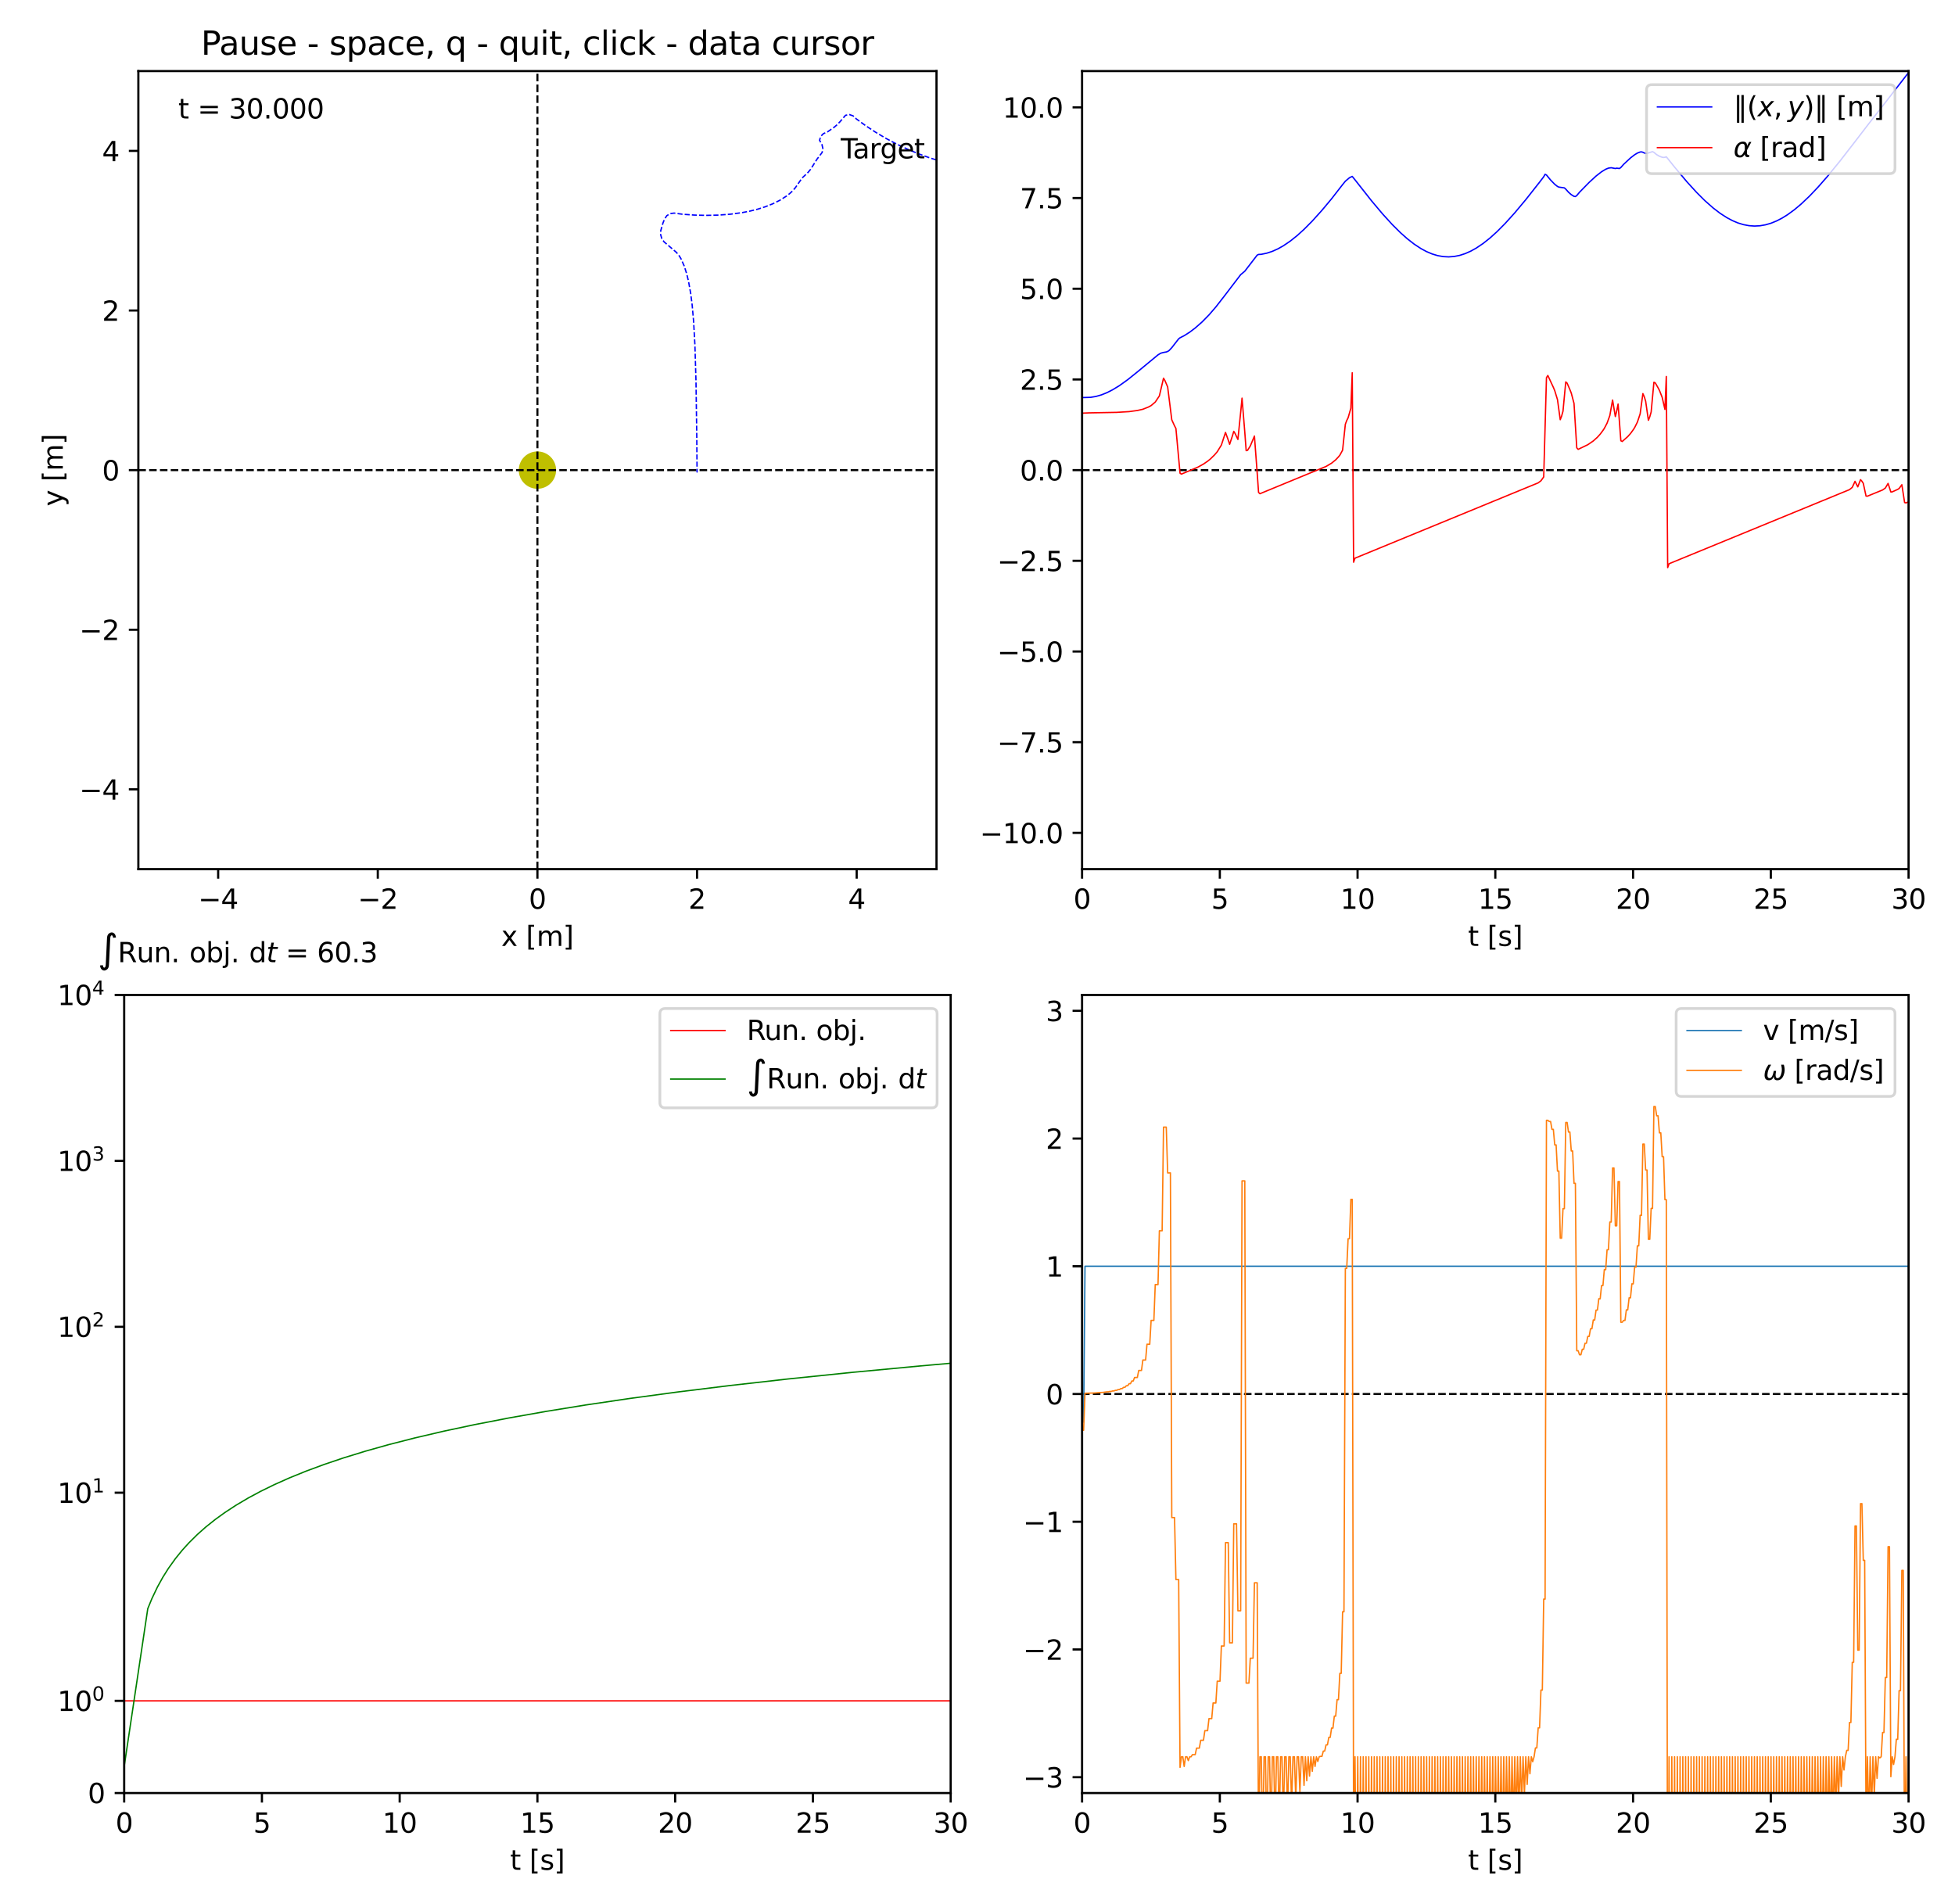 <?xml version="1.0" encoding="utf-8" standalone="no"?>
<!DOCTYPE svg PUBLIC "-//W3C//DTD SVG 1.1//EN"
  "http://www.w3.org/Graphics/SVG/1.1/DTD/svg11.dtd">
<svg xmlns:xlink="http://www.w3.org/1999/xlink" width="720pt" height="701.28pt" viewBox="0 0 720 701.28" xmlns="http://www.w3.org/2000/svg" version="1.1">
 <defs>
  <style type="text/css">*{stroke-linejoin: round; stroke-linecap: butt}</style>
 </defs>
 <g id="figure_1">
  <g id="patch_1">
   <path d="M 0 701.28 
L 720 701.28 
L 720 0 
L 0 0 
z
" style="fill: #ffffff"/>
  </g>
  <g id="axes_1">
   <g id="patch_2">
    <path d="M 50.953 320.127 
L 344.899 320.127 
L 344.899 26.181 
L 50.953 26.181 
z
" style="fill: #ffffff"/>
   </g>
   <g id="patch_3">
    <path d="M 197.926 179.033 
C 199.485 179.033 200.98 178.413 202.083 177.311 
C 203.185 176.208 203.805 174.713 203.805 173.154 
C 203.805 171.595 203.185 170.099 202.083 168.997 
C 200.98 167.894 199.485 167.275 197.926 167.275 
C 196.367 167.275 194.871 167.894 193.769 168.997 
C 192.666 170.099 192.047 171.595 192.047 173.154 
C 192.047 174.713 192.666 176.208 193.769 177.311 
C 194.871 178.413 196.367 179.033 197.926 179.033 
z
" clip-path="url(#p49cdf1436e)" style="fill: #bfbf00; stroke: #bfbf00; stroke-width: 2; stroke-linejoin: miter"/>
   </g>
   <g id="PathCollection_1">
    <defs>
     <path id="m41c03bec20" d="M -7.549 -6.723 
L -3.553 -1.943 
L -2.736 -2.626 
L -1.506 -1.155 
L -4.928 1.707 
L -2.19 4.982 
L -3.469 6.051 
L -5.132 4.062 
L -7.567 6.097 
L -3.57 10.877 
L -1.136 8.842 
L -2.799 6.852 
L -1.52 5.783 
L 1.218 9.058 
L 8.864 2.665 
L 6.126 -0.61 
L 7.398 -1.674 
L 9.061 0.315 
L 11.496 -1.72 
L 7.499 -6.5 
L 5.065 -4.464 
L 6.728 -2.475 
L 5.456 -1.411 
L 2.718 -4.686 
L -0.705 -1.825 
L -1.935 -3.296 
L -1.118 -3.979 
L -5.115 -8.758 
L -7.549 -6.723 
z
" style="stroke: #0000ff"/>
    </defs>
    <g clip-path="url(#p49cdf1436e)">
     <use xlink:href="#m41c03bec20" x="494.402" y="298.894" style="fill: #0000ff; stroke: #0000ff"/>
    </g>
   </g>
   <g id="matplotlib.axis_1">
    <g id="xtick_1">
     <g id="line2d_1">
      <defs>
       <path id="me5f5946128" d="M 0 0 
L 0 3.5 
" style="stroke: #000000; stroke-width: 0.8"/>
      </defs>
      <g>
       <use xlink:href="#me5f5946128" x="80.348" y="320.127" style="stroke: #000000; stroke-width: 0.8"/>
      </g>
     </g>
     <g id="text_1">
      <!-- −4 -->
      <g transform="translate(72.977 334.725) scale(0.1 -0.1)">
       <defs>
        <path id="DejaVuSans-2212" d="M 678 2272 
L 4684 2272 
L 4684 1741 
L 678 1741 
L 678 2272 
z
" transform="scale(0.016)"/>
        <path id="DejaVuSans-34" d="M 2419 4116 
L 825 1625 
L 2419 1625 
L 2419 4116 
z
M 2253 4666 
L 3047 4666 
L 3047 1625 
L 3713 1625 
L 3713 1100 
L 3047 1100 
L 3047 0 
L 2419 0 
L 2419 1100 
L 313 1100 
L 313 1709 
L 2253 4666 
z
" transform="scale(0.016)"/>
       </defs>
       <use xlink:href="#DejaVuSans-2212"/>
       <use xlink:href="#DejaVuSans-34" x="83.789"/>
      </g>
     </g>
    </g>
    <g id="xtick_2">
     <g id="line2d_2">
      <g>
       <use xlink:href="#me5f5946128" x="139.137" y="320.127" style="stroke: #000000; stroke-width: 0.8"/>
      </g>
     </g>
     <g id="text_2">
      <!-- −2 -->
      <g transform="translate(131.766 334.725) scale(0.1 -0.1)">
       <defs>
        <path id="DejaVuSans-32" d="M 1228 531 
L 3431 531 
L 3431 0 
L 469 0 
L 469 531 
Q 828 903 1448 1529 
Q 2069 2156 2228 2338 
Q 2531 2678 2651 2914 
Q 2772 3150 2772 3378 
Q 2772 3750 2511 3984 
Q 2250 4219 1831 4219 
Q 1534 4219 1204 4116 
Q 875 4013 500 3803 
L 500 4441 
Q 881 4594 1212 4672 
Q 1544 4750 1819 4750 
Q 2544 4750 2975 4387 
Q 3406 4025 3406 3419 
Q 3406 3131 3298 2873 
Q 3191 2616 2906 2266 
Q 2828 2175 2409 1742 
Q 1991 1309 1228 531 
z
" transform="scale(0.016)"/>
       </defs>
       <use xlink:href="#DejaVuSans-2212"/>
       <use xlink:href="#DejaVuSans-32" x="83.789"/>
      </g>
     </g>
    </g>
    <g id="xtick_3">
     <g id="line2d_3">
      <g>
       <use xlink:href="#me5f5946128" x="197.926" y="320.127" style="stroke: #000000; stroke-width: 0.8"/>
      </g>
     </g>
     <g id="text_3">
      <!-- 0 -->
      <g transform="translate(194.745 334.725) scale(0.1 -0.1)">
       <defs>
        <path id="DejaVuSans-30" d="M 2034 4250 
Q 1547 4250 1301 3770 
Q 1056 3291 1056 2328 
Q 1056 1369 1301 889 
Q 1547 409 2034 409 
Q 2525 409 2770 889 
Q 3016 1369 3016 2328 
Q 3016 3291 2770 3770 
Q 2525 4250 2034 4250 
z
M 2034 4750 
Q 2819 4750 3233 4129 
Q 3647 3509 3647 2328 
Q 3647 1150 3233 529 
Q 2819 -91 2034 -91 
Q 1250 -91 836 529 
Q 422 1150 422 2328 
Q 422 3509 836 4129 
Q 1250 4750 2034 4750 
z
" transform="scale(0.016)"/>
       </defs>
       <use xlink:href="#DejaVuSans-30"/>
      </g>
     </g>
    </g>
    <g id="xtick_4">
     <g id="line2d_4">
      <g>
       <use xlink:href="#me5f5946128" x="256.715" y="320.127" style="stroke: #000000; stroke-width: 0.8"/>
      </g>
     </g>
     <g id="text_4">
      <!-- 2 -->
      <g transform="translate(253.534 334.725) scale(0.1 -0.1)">
       <use xlink:href="#DejaVuSans-32"/>
      </g>
     </g>
    </g>
    <g id="xtick_5">
     <g id="line2d_5">
      <g>
       <use xlink:href="#me5f5946128" x="315.504" y="320.127" style="stroke: #000000; stroke-width: 0.8"/>
      </g>
     </g>
     <g id="text_5">
      <!-- 4 -->
      <g transform="translate(312.323 334.725) scale(0.1 -0.1)">
       <use xlink:href="#DejaVuSans-34"/>
      </g>
     </g>
    </g>
    <g id="text_6">
     <!-- x [m] -->
     <g transform="translate(184.606 348.403) scale(0.1 -0.1)">
      <defs>
       <path id="DejaVuSans-78" d="M 3513 3500 
L 2247 1797 
L 3578 0 
L 2900 0 
L 1881 1375 
L 863 0 
L 184 0 
L 1544 1831 
L 300 3500 
L 978 3500 
L 1906 2253 
L 2834 3500 
L 3513 3500 
z
" transform="scale(0.016)"/>
       <path id="DejaVuSans-20" transform="scale(0.016)"/>
       <path id="DejaVuSans-5b" d="M 550 4863 
L 1875 4863 
L 1875 4416 
L 1125 4416 
L 1125 -397 
L 1875 -397 
L 1875 -844 
L 550 -844 
L 550 4863 
z
" transform="scale(0.016)"/>
       <path id="DejaVuSans-6d" d="M 3328 2828 
Q 3544 3216 3844 3400 
Q 4144 3584 4550 3584 
Q 5097 3584 5394 3201 
Q 5691 2819 5691 2113 
L 5691 0 
L 5113 0 
L 5113 2094 
Q 5113 2597 4934 2840 
Q 4756 3084 4391 3084 
Q 3944 3084 3684 2787 
Q 3425 2491 3425 1978 
L 3425 0 
L 2847 0 
L 2847 2094 
Q 2847 2600 2669 2842 
Q 2491 3084 2119 3084 
Q 1678 3084 1418 2786 
Q 1159 2488 1159 1978 
L 1159 0 
L 581 0 
L 581 3500 
L 1159 3500 
L 1159 2956 
Q 1356 3278 1631 3431 
Q 1906 3584 2284 3584 
Q 2666 3584 2933 3390 
Q 3200 3197 3328 2828 
z
" transform="scale(0.016)"/>
       <path id="DejaVuSans-5d" d="M 1947 4863 
L 1947 -844 
L 622 -844 
L 622 -397 
L 1369 -397 
L 1369 4416 
L 622 4416 
L 622 4863 
L 1947 4863 
z
" transform="scale(0.016)"/>
      </defs>
      <use xlink:href="#DejaVuSans-78"/>
      <use xlink:href="#DejaVuSans-20" x="59.18"/>
      <use xlink:href="#DejaVuSans-5b" x="90.967"/>
      <use xlink:href="#DejaVuSans-6d" x="129.98"/>
      <use xlink:href="#DejaVuSans-5d" x="227.393"/>
     </g>
    </g>
   </g>
   <g id="matplotlib.axis_2">
    <g id="ytick_1">
     <g id="line2d_6">
      <defs>
       <path id="m4450679cc8" d="M 0 0 
L -3.5 0 
" style="stroke: #000000; stroke-width: 0.8"/>
      </defs>
      <g>
       <use xlink:href="#m4450679cc8" x="50.953" y="290.732" style="stroke: #000000; stroke-width: 0.8"/>
      </g>
     </g>
     <g id="text_7">
      <!-- −4 -->
      <g transform="translate(29.211 294.531) scale(0.1 -0.1)">
       <use xlink:href="#DejaVuSans-2212"/>
       <use xlink:href="#DejaVuSans-34" x="83.789"/>
      </g>
     </g>
    </g>
    <g id="ytick_2">
     <g id="line2d_7">
      <g>
       <use xlink:href="#m4450679cc8" x="50.953" y="231.943" style="stroke: #000000; stroke-width: 0.8"/>
      </g>
     </g>
     <g id="text_8">
      <!-- −2 -->
      <g transform="translate(29.211 235.742) scale(0.1 -0.1)">
       <use xlink:href="#DejaVuSans-2212"/>
       <use xlink:href="#DejaVuSans-32" x="83.789"/>
      </g>
     </g>
    </g>
    <g id="ytick_3">
     <g id="line2d_8">
      <g>
       <use xlink:href="#m4450679cc8" x="50.953" y="173.154" style="stroke: #000000; stroke-width: 0.8"/>
      </g>
     </g>
     <g id="text_9">
      <!-- 0 -->
      <g transform="translate(37.591 176.953) scale(0.1 -0.1)">
       <use xlink:href="#DejaVuSans-30"/>
      </g>
     </g>
    </g>
    <g id="ytick_4">
     <g id="line2d_9">
      <g>
       <use xlink:href="#m4450679cc8" x="50.953" y="114.365" style="stroke: #000000; stroke-width: 0.8"/>
      </g>
     </g>
     <g id="text_10">
      <!-- 2 -->
      <g transform="translate(37.591 118.164) scale(0.1 -0.1)">
       <use xlink:href="#DejaVuSans-32"/>
      </g>
     </g>
    </g>
    <g id="ytick_5">
     <g id="line2d_10">
      <g>
       <use xlink:href="#m4450679cc8" x="50.953" y="55.576" style="stroke: #000000; stroke-width: 0.8"/>
      </g>
     </g>
     <g id="text_11">
      <!-- 4 -->
      <g transform="translate(37.591 59.375) scale(0.1 -0.1)">
       <use xlink:href="#DejaVuSans-34"/>
      </g>
     </g>
    </g>
    <g id="text_12">
     <!-- y [m] -->
     <g transform="translate(23.131 186.474) rotate(-90) scale(0.1 -0.1)">
      <defs>
       <path id="DejaVuSans-79" d="M 2059 -325 
Q 1816 -950 1584 -1140 
Q 1353 -1331 966 -1331 
L 506 -1331 
L 506 -850 
L 844 -850 
Q 1081 -850 1212 -737 
Q 1344 -625 1503 -206 
L 1606 56 
L 191 3500 
L 800 3500 
L 1894 763 
L 2988 3500 
L 3597 3500 
L 2059 -325 
z
" transform="scale(0.016)"/>
      </defs>
      <use xlink:href="#DejaVuSans-79"/>
      <use xlink:href="#DejaVuSans-20" x="59.18"/>
      <use xlink:href="#DejaVuSans-5b" x="90.967"/>
      <use xlink:href="#DejaVuSans-6d" x="129.98"/>
      <use xlink:href="#DejaVuSans-5d" x="227.393"/>
     </g>
    </g>
   </g>
   <g id="line2d_11">
    <path d="M 50.953 173.154 
L 344.899 173.154 
" clip-path="url(#p49cdf1436e)" style="fill: none; stroke-dasharray: 2.775,1.2; stroke-dashoffset: 0; stroke: #000000; stroke-width: 0.75"/>
   </g>
   <g id="line2d_12">
    <path d="M 197.926 320.127 
L 197.926 26.181 
" clip-path="url(#p49cdf1436e)" style="fill: none; stroke-dasharray: 2.775,1.2; stroke-dashoffset: 0; stroke: #000000; stroke-width: 0.75"/>
   </g>
   <g id="line2d_13">
    <path d="M 256.715 173.154 
L 256.717 173.84 
L 256.615 160.776 
L 256.32 140.202 
L 255.923 126.981 
L 255.431 118.177 
L 254.909 112.321 
L 254.35 107.948 
L 253.57 103.609 
L 252.872 100.754 
L 251.975 97.955 
L 250.782 95.27 
L 250.012 94.009 
L 249.05 92.9 
L 244.55 89.063 
L 243.709 87.817 
L 243.304 86.41 
L 243.348 84.947 
L 244.179 82.084 
L 244.733 80.723 
L 245.589 79.426 
L 246.835 78.667 
L 248.282 78.485 
L 251.324 78.904 
L 255.722 79.217 
L 260.129 79.325 
L 264.537 79.225 
L 268.934 78.9 
L 273.303 78.314 
L 276.189 77.756 
L 279.04 77.043 
L 281.842 76.156 
L 284.574 75.075 
L 287.205 73.765 
L 289.683 72.188 
L 290.844 71.287 
L 291.927 70.29 
L 292.882 69.175 
L 295.435 65.537 
L 297.604 63.487 
L 298.54 62.356 
L 300.907 58.601 
L 302.784 56.145 
L 303.043 54.708 
L 302.73 53.282 
L 301.835 51.669 
L 302.222 50.268 
L 303.244 49.233 
L 304.772 48.558 
L 307.188 46.886 
L 308.303 45.929 
L 309.326 44.874 
L 311.397 42.464 
L 312.823 42.189 
L 314.189 42.682 
L 315.402 43.816 
L 318.972 46.403 
L 322.659 48.82 
L 326.455 51.063 
L 330.351 53.126 
L 334.34 55.005 
L 338.411 56.696 
L 342.557 58.196 
L 346.769 59.5 
L 351.036 60.607 
L 355.351 61.513 
L 359.703 62.217 
L 364.083 62.717 
L 368.482 63.012 
L 372.89 63.102 
L 377.297 62.986 
L 381.694 62.657 
L 386.063 62.073 
L 388.948 61.512 
L 391.796 60.784 
L 394.584 59.855 
L 397.271 58.666 
L 398.55 57.942 
L 399.726 56.959 
L 400.416 55.671 
L 400.999 52.725 
L 401.098 51.256 
L 400.998 49.791 
L 400.377 48.026 
L 398.979 48.128 
L 398.195 49.746 
L 394.932 52.71 
L 391.811 55.824 
L 388.839 59.08 
L 386.021 62.471 
L 383.365 65.99 
L 380.876 69.629 
L 378.559 73.38 
L 376.42 77.235 
L 374.463 81.186 
L 372.693 85.223 
L 371.112 89.339 
L 369.725 93.524 
L 368.536 97.769 
L 367.545 102.065 
L 366.756 106.403 
L 366.17 110.772 
L 365.788 115.165 
L 365.612 119.57 
L 365.641 123.979 
L 365.876 128.381 
L 366.317 132.768 
L 366.961 137.129 
L 367.808 141.456 
L 368.856 145.738 
L 370.102 149.967 
L 371.545 154.133 
L 373.18 158.228 
L 375.005 162.241 
L 377.014 166.165 
L 379.205 169.992 
L 381.571 173.711 
L 384.109 177.317 
L 386.812 180.8 
L 389.674 184.153 
L 392.69 187.369 
L 395.852 190.441 
L 399.155 193.362 
L 402.59 196.125 
L 406.15 198.726 
L 409.827 201.158 
L 413.614 203.415 
L 417.503 205.493 
L 421.483 207.388 
L 425.549 209.093 
L 428.311 210.099 
L 431.129 210.936 
L 432.564 211.249 
L 434.531 211.558 
L 434.181 210.257 
L 432.633 210.761 
L 431.397 209.966 
L 430.228 209.077 
L 429.132 208.097 
L 428.123 207.029 
L 427.216 205.874 
L 426.435 204.629 
L 425.815 203.297 
L 425.453 201.856 
L 425.51 200.393 
L 425.816 198.827 
L 425.837 197.358 
L 425.494 195.876 
L 424.608 194.716 
L 423.293 193.745 
L 422.254 192.706 
L 421.31 191.58 
L 420.478 190.37 
L 419.791 189.069 
L 419.3 187.686 
L 419.229 186.065 
L 420.091 184.905 
L 421.649 184.204 
L 425.293 181.722 
L 428.803 179.054 
L 432.138 176.172 
L 434.235 174.113 
L 436.205 171.931 
L 438.015 169.616 
L 439.624 167.158 
L 440.975 164.549 
L 441.978 161.788 
L 442.307 160.356 
L 442.482 158.897 
L 442.435 157.42 
L 442.07 156 
L 441.542 154.468 
L 441.497 153.003 
L 441.634 151.402 
L 441.049 148.221 
L 441.734 146.941 
L 443.041 145.9 
L 445.043 143.749 
L 446.9 141.471 
L 448.575 139.056 
L 450.017 136.496 
L 451.15 133.786 
L 451.565 132.377 
L 451.849 130.934 
L 451.965 129.47 
L 451.809 127.988 
L 451.246 126.636 
L 450.409 125.284 
L 449.848 123.926 
L 449.54 122.476 
L 449.631 121.013 
L 449.954 119.46 
L 450.005 117.992 
L 449.692 116.498 
L 448.821 115.328 
L 447.517 114.353 
L 445.474 112.243 
L 444.568 111.086 
L 443.761 109.858 
L 443.077 108.558 
L 442.561 107.179 
L 442.287 105.737 
L 442.16 103.792 
L 440.754 103.717 
L 439.678 105.157 
L 436.001 107.589 
L 432.44 110.189 
L 429.005 112.953 
L 425.703 115.874 
L 422.54 118.945 
L 419.524 122.161 
L 416.662 125.514 
L 413.959 128.997 
L 411.421 132.602 
L 409.054 136.322 
L 406.864 140.148 
L 404.854 144.072 
L 403.029 148.086 
L 401.394 152.18 
L 399.951 156.346 
L 398.705 160.575 
L 397.656 164.857 
L 396.809 169.184 
L 396.165 173.545 
L 395.724 177.932 
L 395.489 182.335 
L 395.46 186.743 
L 395.636 191.148 
L 396.017 195.541 
L 396.603 199.91 
L 397.392 204.248 
L 398.382 208.544 
L 399.572 212.789 
L 400.959 216.974 
L 402.539 221.09 
L 404.309 225.128 
L 406.266 229.079 
L 408.405 232.934 
L 410.722 236.685 
L 413.211 240.324 
L 415.867 243.843 
L 418.684 247.234 
L 421.657 250.49 
L 424.778 253.604 
L 428.04 256.569 
L 431.438 259.378 
L 434.963 262.026 
L 438.608 264.507 
L 442.377 266.793 
L 445.007 268.109 
L 449.139 269.701 
L 450.501 270.325 
L 454.721 271.671 
L 456.059 272.305 
L 457.249 273.164 
L 460.608 276.066 
L 464.081 278.783 
L 467.676 281.335 
L 471.386 283.717 
L 473.934 285.181 
L 476.602 286.413 
L 477.978 287.008 
L 480.457 288.612 
L 484.153 291.016 
L 486.688 292.503 
L 490.689 294.521 
L 491.747 295.535 
L 494.402 298.894 
L 494.402 298.894 
" clip-path="url(#p49cdf1436e)" style="fill: none; stroke-dasharray: 1.85,0.8; stroke-dashoffset: 0; stroke: #0000ff; stroke-width: 0.5"/>
   </g>
   <g id="patch_4">
    <path d="M 50.953 320.127 
L 50.953 26.181 
" style="fill: none; stroke: #000000; stroke-width: 0.8; stroke-linejoin: miter; stroke-linecap: square"/>
   </g>
   <g id="patch_5">
    <path d="M 344.899 320.127 
L 344.899 26.181 
" style="fill: none; stroke: #000000; stroke-width: 0.8; stroke-linejoin: miter; stroke-linecap: square"/>
   </g>
   <g id="patch_6">
    <path d="M 50.953 320.127 
L 344.899 320.127 
" style="fill: none; stroke: #000000; stroke-width: 0.8; stroke-linejoin: miter; stroke-linecap: square"/>
   </g>
   <g id="patch_7">
    <path d="M 50.953 26.181 
L 344.899 26.181 
" style="fill: none; stroke: #000000; stroke-width: 0.8; stroke-linejoin: miter; stroke-linecap: square"/>
   </g>
   <g id="text_13">
    <!-- Target -->
    <g transform="translate(309.625 58.335) scale(0.1 -0.1)">
     <defs>
      <path id="DejaVuSans-54" d="M -19 4666 
L 3928 4666 
L 3928 4134 
L 2272 4134 
L 2272 0 
L 1638 0 
L 1638 4134 
L -19 4134 
L -19 4666 
z
" transform="scale(0.016)"/>
      <path id="DejaVuSans-61" d="M 2194 1759 
Q 1497 1759 1228 1600 
Q 959 1441 959 1056 
Q 959 750 1161 570 
Q 1363 391 1709 391 
Q 2188 391 2477 730 
Q 2766 1069 2766 1631 
L 2766 1759 
L 2194 1759 
z
M 3341 1997 
L 3341 0 
L 2766 0 
L 2766 531 
Q 2569 213 2275 61 
Q 1981 -91 1556 -91 
Q 1019 -91 701 211 
Q 384 513 384 1019 
Q 384 1609 779 1909 
Q 1175 2209 1959 2209 
L 2766 2209 
L 2766 2266 
Q 2766 2663 2505 2880 
Q 2244 3097 1772 3097 
Q 1472 3097 1187 3025 
Q 903 2953 641 2809 
L 641 3341 
Q 956 3463 1253 3523 
Q 1550 3584 1831 3584 
Q 2591 3584 2966 3190 
Q 3341 2797 3341 1997 
z
" transform="scale(0.016)"/>
      <path id="DejaVuSans-72" d="M 2631 2963 
Q 2534 3019 2420 3045 
Q 2306 3072 2169 3072 
Q 1681 3072 1420 2755 
Q 1159 2438 1159 1844 
L 1159 0 
L 581 0 
L 581 3500 
L 1159 3500 
L 1159 2956 
Q 1341 3275 1631 3429 
Q 1922 3584 2338 3584 
Q 2397 3584 2469 3576 
Q 2541 3569 2628 3553 
L 2631 2963 
z
" transform="scale(0.016)"/>
      <path id="DejaVuSans-67" d="M 2906 1791 
Q 2906 2416 2648 2759 
Q 2391 3103 1925 3103 
Q 1463 3103 1205 2759 
Q 947 2416 947 1791 
Q 947 1169 1205 825 
Q 1463 481 1925 481 
Q 2391 481 2648 825 
Q 2906 1169 2906 1791 
z
M 3481 434 
Q 3481 -459 3084 -895 
Q 2688 -1331 1869 -1331 
Q 1566 -1331 1297 -1286 
Q 1028 -1241 775 -1147 
L 775 -588 
Q 1028 -725 1275 -790 
Q 1522 -856 1778 -856 
Q 2344 -856 2625 -561 
Q 2906 -266 2906 331 
L 2906 616 
Q 2728 306 2450 153 
Q 2172 0 1784 0 
Q 1141 0 747 490 
Q 353 981 353 1791 
Q 353 2603 747 3093 
Q 1141 3584 1784 3584 
Q 2172 3584 2450 3431 
Q 2728 3278 2906 2969 
L 2906 3500 
L 3481 3500 
L 3481 434 
z
" transform="scale(0.016)"/>
      <path id="DejaVuSans-65" d="M 3597 1894 
L 3597 1613 
L 953 1613 
Q 991 1019 1311 708 
Q 1631 397 2203 397 
Q 2534 397 2845 478 
Q 3156 559 3463 722 
L 3463 178 
Q 3153 47 2828 -22 
Q 2503 -91 2169 -91 
Q 1331 -91 842 396 
Q 353 884 353 1716 
Q 353 2575 817 3079 
Q 1281 3584 2069 3584 
Q 2775 3584 3186 3129 
Q 3597 2675 3597 1894 
z
M 3022 2063 
Q 3016 2534 2758 2815 
Q 2500 3097 2075 3097 
Q 1594 3097 1305 2825 
Q 1016 2553 972 2059 
L 3022 2063 
z
" transform="scale(0.016)"/>
      <path id="DejaVuSans-74" d="M 1172 4494 
L 1172 3500 
L 2356 3500 
L 2356 3053 
L 1172 3053 
L 1172 1153 
Q 1172 725 1289 603 
Q 1406 481 1766 481 
L 2356 481 
L 2356 0 
L 1766 0 
Q 1100 0 847 248 
Q 594 497 594 1153 
L 594 3053 
L 172 3053 
L 172 3500 
L 594 3500 
L 594 4494 
L 1172 4494 
z
" transform="scale(0.016)"/>
     </defs>
     <use xlink:href="#DejaVuSans-54"/>
     <use xlink:href="#DejaVuSans-61" x="44.584"/>
     <use xlink:href="#DejaVuSans-72" x="105.863"/>
     <use xlink:href="#DejaVuSans-67" x="145.227"/>
     <use xlink:href="#DejaVuSans-65" x="208.703"/>
     <use xlink:href="#DejaVuSans-74" x="270.227"/>
    </g>
   </g>
   <g id="text_14">
    <!-- t = 30.000 -->
    <g transform="translate(65.65 43.638) scale(0.1 -0.1)">
     <defs>
      <path id="DejaVuSans-3d" d="M 678 2906 
L 4684 2906 
L 4684 2381 
L 678 2381 
L 678 2906 
z
M 678 1631 
L 4684 1631 
L 4684 1100 
L 678 1100 
L 678 1631 
z
" transform="scale(0.016)"/>
      <path id="DejaVuSans-33" d="M 2597 2516 
Q 3050 2419 3304 2112 
Q 3559 1806 3559 1356 
Q 3559 666 3084 287 
Q 2609 -91 1734 -91 
Q 1441 -91 1130 -33 
Q 819 25 488 141 
L 488 750 
Q 750 597 1062 519 
Q 1375 441 1716 441 
Q 2309 441 2620 675 
Q 2931 909 2931 1356 
Q 2931 1769 2642 2001 
Q 2353 2234 1838 2234 
L 1294 2234 
L 1294 2753 
L 1863 2753 
Q 2328 2753 2575 2939 
Q 2822 3125 2822 3475 
Q 2822 3834 2567 4026 
Q 2313 4219 1838 4219 
Q 1578 4219 1281 4162 
Q 984 4106 628 3988 
L 628 4550 
Q 988 4650 1302 4700 
Q 1616 4750 1894 4750 
Q 2613 4750 3031 4423 
Q 3450 4097 3450 3541 
Q 3450 3153 3228 2886 
Q 3006 2619 2597 2516 
z
" transform="scale(0.016)"/>
      <path id="DejaVuSans-2e" d="M 684 794 
L 1344 794 
L 1344 0 
L 684 0 
L 684 794 
z
" transform="scale(0.016)"/>
     </defs>
     <use xlink:href="#DejaVuSans-74"/>
     <use xlink:href="#DejaVuSans-20" x="39.209"/>
     <use xlink:href="#DejaVuSans-3d" x="70.996"/>
     <use xlink:href="#DejaVuSans-20" x="154.785"/>
     <use xlink:href="#DejaVuSans-33" x="186.572"/>
     <use xlink:href="#DejaVuSans-30" x="250.195"/>
     <use xlink:href="#DejaVuSans-2e" x="313.818"/>
     <use xlink:href="#DejaVuSans-30" x="345.605"/>
     <use xlink:href="#DejaVuSans-30" x="409.229"/>
     <use xlink:href="#DejaVuSans-30" x="472.852"/>
    </g>
   </g>
   <g id="text_15">
    <!-- Pause - space, q - quit, click - data cursor -->
    <g transform="translate(74.017 20.181) scale(0.12 -0.12)">
     <defs>
      <path id="DejaVuSans-50" d="M 1259 4147 
L 1259 2394 
L 2053 2394 
Q 2494 2394 2734 2622 
Q 2975 2850 2975 3272 
Q 2975 3691 2734 3919 
Q 2494 4147 2053 4147 
L 1259 4147 
z
M 628 4666 
L 2053 4666 
Q 2838 4666 3239 4311 
Q 3641 3956 3641 3272 
Q 3641 2581 3239 2228 
Q 2838 1875 2053 1875 
L 1259 1875 
L 1259 0 
L 628 0 
L 628 4666 
z
" transform="scale(0.016)"/>
      <path id="DejaVuSans-75" d="M 544 1381 
L 544 3500 
L 1119 3500 
L 1119 1403 
Q 1119 906 1312 657 
Q 1506 409 1894 409 
Q 2359 409 2629 706 
Q 2900 1003 2900 1516 
L 2900 3500 
L 3475 3500 
L 3475 0 
L 2900 0 
L 2900 538 
Q 2691 219 2414 64 
Q 2138 -91 1772 -91 
Q 1169 -91 856 284 
Q 544 659 544 1381 
z
M 1991 3584 
L 1991 3584 
z
" transform="scale(0.016)"/>
      <path id="DejaVuSans-73" d="M 2834 3397 
L 2834 2853 
Q 2591 2978 2328 3040 
Q 2066 3103 1784 3103 
Q 1356 3103 1142 2972 
Q 928 2841 928 2578 
Q 928 2378 1081 2264 
Q 1234 2150 1697 2047 
L 1894 2003 
Q 2506 1872 2764 1633 
Q 3022 1394 3022 966 
Q 3022 478 2636 193 
Q 2250 -91 1575 -91 
Q 1294 -91 989 -36 
Q 684 19 347 128 
L 347 722 
Q 666 556 975 473 
Q 1284 391 1588 391 
Q 1994 391 2212 530 
Q 2431 669 2431 922 
Q 2431 1156 2273 1281 
Q 2116 1406 1581 1522 
L 1381 1569 
Q 847 1681 609 1914 
Q 372 2147 372 2553 
Q 372 3047 722 3315 
Q 1072 3584 1716 3584 
Q 2034 3584 2315 3537 
Q 2597 3491 2834 3397 
z
" transform="scale(0.016)"/>
      <path id="DejaVuSans-2d" d="M 313 2009 
L 1997 2009 
L 1997 1497 
L 313 1497 
L 313 2009 
z
" transform="scale(0.016)"/>
      <path id="DejaVuSans-70" d="M 1159 525 
L 1159 -1331 
L 581 -1331 
L 581 3500 
L 1159 3500 
L 1159 2969 
Q 1341 3281 1617 3432 
Q 1894 3584 2278 3584 
Q 2916 3584 3314 3078 
Q 3713 2572 3713 1747 
Q 3713 922 3314 415 
Q 2916 -91 2278 -91 
Q 1894 -91 1617 61 
Q 1341 213 1159 525 
z
M 3116 1747 
Q 3116 2381 2855 2742 
Q 2594 3103 2138 3103 
Q 1681 3103 1420 2742 
Q 1159 2381 1159 1747 
Q 1159 1113 1420 752 
Q 1681 391 2138 391 
Q 2594 391 2855 752 
Q 3116 1113 3116 1747 
z
" transform="scale(0.016)"/>
      <path id="DejaVuSans-63" d="M 3122 3366 
L 3122 2828 
Q 2878 2963 2633 3030 
Q 2388 3097 2138 3097 
Q 1578 3097 1268 2742 
Q 959 2388 959 1747 
Q 959 1106 1268 751 
Q 1578 397 2138 397 
Q 2388 397 2633 464 
Q 2878 531 3122 666 
L 3122 134 
Q 2881 22 2623 -34 
Q 2366 -91 2075 -91 
Q 1284 -91 818 406 
Q 353 903 353 1747 
Q 353 2603 823 3093 
Q 1294 3584 2113 3584 
Q 2378 3584 2631 3529 
Q 2884 3475 3122 3366 
z
" transform="scale(0.016)"/>
      <path id="DejaVuSans-2c" d="M 750 794 
L 1409 794 
L 1409 256 
L 897 -744 
L 494 -744 
L 750 256 
L 750 794 
z
" transform="scale(0.016)"/>
      <path id="DejaVuSans-71" d="M 947 1747 
Q 947 1113 1208 752 
Q 1469 391 1925 391 
Q 2381 391 2643 752 
Q 2906 1113 2906 1747 
Q 2906 2381 2643 2742 
Q 2381 3103 1925 3103 
Q 1469 3103 1208 2742 
Q 947 2381 947 1747 
z
M 2906 525 
Q 2725 213 2448 61 
Q 2172 -91 1784 -91 
Q 1150 -91 751 415 
Q 353 922 353 1747 
Q 353 2572 751 3078 
Q 1150 3584 1784 3584 
Q 2172 3584 2448 3432 
Q 2725 3281 2906 2969 
L 2906 3500 
L 3481 3500 
L 3481 -1331 
L 2906 -1331 
L 2906 525 
z
" transform="scale(0.016)"/>
      <path id="DejaVuSans-69" d="M 603 3500 
L 1178 3500 
L 1178 0 
L 603 0 
L 603 3500 
z
M 603 4863 
L 1178 4863 
L 1178 4134 
L 603 4134 
L 603 4863 
z
" transform="scale(0.016)"/>
      <path id="DejaVuSans-6c" d="M 603 4863 
L 1178 4863 
L 1178 0 
L 603 0 
L 603 4863 
z
" transform="scale(0.016)"/>
      <path id="DejaVuSans-6b" d="M 581 4863 
L 1159 4863 
L 1159 1991 
L 2875 3500 
L 3609 3500 
L 1753 1863 
L 3688 0 
L 2938 0 
L 1159 1709 
L 1159 0 
L 581 0 
L 581 4863 
z
" transform="scale(0.016)"/>
      <path id="DejaVuSans-64" d="M 2906 2969 
L 2906 4863 
L 3481 4863 
L 3481 0 
L 2906 0 
L 2906 525 
Q 2725 213 2448 61 
Q 2172 -91 1784 -91 
Q 1150 -91 751 415 
Q 353 922 353 1747 
Q 353 2572 751 3078 
Q 1150 3584 1784 3584 
Q 2172 3584 2448 3432 
Q 2725 3281 2906 2969 
z
M 947 1747 
Q 947 1113 1208 752 
Q 1469 391 1925 391 
Q 2381 391 2643 752 
Q 2906 1113 2906 1747 
Q 2906 2381 2643 2742 
Q 2381 3103 1925 3103 
Q 1469 3103 1208 2742 
Q 947 2381 947 1747 
z
" transform="scale(0.016)"/>
      <path id="DejaVuSans-6f" d="M 1959 3097 
Q 1497 3097 1228 2736 
Q 959 2375 959 1747 
Q 959 1119 1226 758 
Q 1494 397 1959 397 
Q 2419 397 2687 759 
Q 2956 1122 2956 1747 
Q 2956 2369 2687 2733 
Q 2419 3097 1959 3097 
z
M 1959 3584 
Q 2709 3584 3137 3096 
Q 3566 2609 3566 1747 
Q 3566 888 3137 398 
Q 2709 -91 1959 -91 
Q 1206 -91 779 398 
Q 353 888 353 1747 
Q 353 2609 779 3096 
Q 1206 3584 1959 3584 
z
" transform="scale(0.016)"/>
     </defs>
     <use xlink:href="#DejaVuSans-50"/>
     <use xlink:href="#DejaVuSans-61" x="55.803"/>
     <use xlink:href="#DejaVuSans-75" x="117.082"/>
     <use xlink:href="#DejaVuSans-73" x="180.461"/>
     <use xlink:href="#DejaVuSans-65" x="232.561"/>
     <use xlink:href="#DejaVuSans-20" x="294.084"/>
     <use xlink:href="#DejaVuSans-2d" x="325.871"/>
     <use xlink:href="#DejaVuSans-20" x="361.955"/>
     <use xlink:href="#DejaVuSans-73" x="393.742"/>
     <use xlink:href="#DejaVuSans-70" x="445.842"/>
     <use xlink:href="#DejaVuSans-61" x="509.318"/>
     <use xlink:href="#DejaVuSans-63" x="570.598"/>
     <use xlink:href="#DejaVuSans-65" x="625.578"/>
     <use xlink:href="#DejaVuSans-2c" x="687.102"/>
     <use xlink:href="#DejaVuSans-20" x="718.889"/>
     <use xlink:href="#DejaVuSans-71" x="750.676"/>
     <use xlink:href="#DejaVuSans-20" x="814.152"/>
     <use xlink:href="#DejaVuSans-2d" x="845.939"/>
     <use xlink:href="#DejaVuSans-20" x="882.023"/>
     <use xlink:href="#DejaVuSans-71" x="913.811"/>
     <use xlink:href="#DejaVuSans-75" x="977.287"/>
     <use xlink:href="#DejaVuSans-69" x="1040.666"/>
     <use xlink:href="#DejaVuSans-74" x="1068.449"/>
     <use xlink:href="#DejaVuSans-2c" x="1107.658"/>
     <use xlink:href="#DejaVuSans-20" x="1139.445"/>
     <use xlink:href="#DejaVuSans-63" x="1171.232"/>
     <use xlink:href="#DejaVuSans-6c" x="1226.213"/>
     <use xlink:href="#DejaVuSans-69" x="1253.996"/>
     <use xlink:href="#DejaVuSans-63" x="1281.779"/>
     <use xlink:href="#DejaVuSans-6b" x="1336.76"/>
     <use xlink:href="#DejaVuSans-20" x="1394.67"/>
     <use xlink:href="#DejaVuSans-2d" x="1426.457"/>
     <use xlink:href="#DejaVuSans-20" x="1462.541"/>
     <use xlink:href="#DejaVuSans-64" x="1494.328"/>
     <use xlink:href="#DejaVuSans-61" x="1557.805"/>
     <use xlink:href="#DejaVuSans-74" x="1619.084"/>
     <use xlink:href="#DejaVuSans-61" x="1658.293"/>
     <use xlink:href="#DejaVuSans-20" x="1719.572"/>
     <use xlink:href="#DejaVuSans-63" x="1751.359"/>
     <use xlink:href="#DejaVuSans-75" x="1806.34"/>
     <use xlink:href="#DejaVuSans-72" x="1869.719"/>
     <use xlink:href="#DejaVuSans-73" x="1910.832"/>
     <use xlink:href="#DejaVuSans-6f" x="1962.932"/>
     <use xlink:href="#DejaVuSans-72" x="2024.113"/>
    </g>
   </g>
  </g>
  <g id="axes_2">
   <g id="patch_8">
    <path d="M 398.512 320.127 
L 702.9 320.127 
L 702.9 26.181 
L 398.512 26.181 
z
" style="fill: #ffffff"/>
   </g>
   <g id="matplotlib.axis_3">
    <g id="xtick_6">
     <g id="line2d_14">
      <g>
       <use xlink:href="#me5f5946128" x="398.512" y="320.127" style="stroke: #000000; stroke-width: 0.8"/>
      </g>
     </g>
     <g id="text_16">
      <!-- 0 -->
      <g transform="translate(395.331 334.725) scale(0.1 -0.1)">
       <use xlink:href="#DejaVuSans-30"/>
      </g>
     </g>
    </g>
    <g id="xtick_7">
     <g id="line2d_15">
      <g>
       <use xlink:href="#me5f5946128" x="449.243" y="320.127" style="stroke: #000000; stroke-width: 0.8"/>
      </g>
     </g>
     <g id="text_17">
      <!-- 5 -->
      <g transform="translate(446.062 334.725) scale(0.1 -0.1)">
       <defs>
        <path id="DejaVuSans-35" d="M 691 4666 
L 3169 4666 
L 3169 4134 
L 1269 4134 
L 1269 2991 
Q 1406 3038 1543 3061 
Q 1681 3084 1819 3084 
Q 2600 3084 3056 2656 
Q 3513 2228 3513 1497 
Q 3513 744 3044 326 
Q 2575 -91 1722 -91 
Q 1428 -91 1123 -41 
Q 819 9 494 109 
L 494 744 
Q 775 591 1075 516 
Q 1375 441 1709 441 
Q 2250 441 2565 725 
Q 2881 1009 2881 1497 
Q 2881 1984 2565 2268 
Q 2250 2553 1709 2553 
Q 1456 2553 1204 2497 
Q 953 2441 691 2322 
L 691 4666 
z
" transform="scale(0.016)"/>
       </defs>
       <use xlink:href="#DejaVuSans-35"/>
      </g>
     </g>
    </g>
    <g id="xtick_8">
     <g id="line2d_16">
      <g>
       <use xlink:href="#me5f5946128" x="499.975" y="320.127" style="stroke: #000000; stroke-width: 0.8"/>
      </g>
     </g>
     <g id="text_18">
      <!-- 10 -->
      <g transform="translate(493.612 334.725) scale(0.1 -0.1)">
       <defs>
        <path id="DejaVuSans-31" d="M 794 531 
L 1825 531 
L 1825 4091 
L 703 3866 
L 703 4441 
L 1819 4666 
L 2450 4666 
L 2450 531 
L 3481 531 
L 3481 0 
L 794 0 
L 794 531 
z
" transform="scale(0.016)"/>
       </defs>
       <use xlink:href="#DejaVuSans-31"/>
       <use xlink:href="#DejaVuSans-30" x="63.623"/>
      </g>
     </g>
    </g>
    <g id="xtick_9">
     <g id="line2d_17">
      <g>
       <use xlink:href="#me5f5946128" x="550.706" y="320.127" style="stroke: #000000; stroke-width: 0.8"/>
      </g>
     </g>
     <g id="text_19">
      <!-- 15 -->
      <g transform="translate(544.343 334.725) scale(0.1 -0.1)">
       <use xlink:href="#DejaVuSans-31"/>
       <use xlink:href="#DejaVuSans-35" x="63.623"/>
      </g>
     </g>
    </g>
    <g id="xtick_10">
     <g id="line2d_18">
      <g>
       <use xlink:href="#me5f5946128" x="601.437" y="320.127" style="stroke: #000000; stroke-width: 0.8"/>
      </g>
     </g>
     <g id="text_20">
      <!-- 20 -->
      <g transform="translate(595.075 334.725) scale(0.1 -0.1)">
       <use xlink:href="#DejaVuSans-32"/>
       <use xlink:href="#DejaVuSans-30" x="63.623"/>
      </g>
     </g>
    </g>
    <g id="xtick_11">
     <g id="line2d_19">
      <g>
       <use xlink:href="#me5f5946128" x="652.169" y="320.127" style="stroke: #000000; stroke-width: 0.8"/>
      </g>
     </g>
     <g id="text_21">
      <!-- 25 -->
      <g transform="translate(645.806 334.725) scale(0.1 -0.1)">
       <use xlink:href="#DejaVuSans-32"/>
       <use xlink:href="#DejaVuSans-35" x="63.623"/>
      </g>
     </g>
    </g>
    <g id="xtick_12">
     <g id="line2d_20">
      <g>
       <use xlink:href="#me5f5946128" x="702.9" y="320.127" style="stroke: #000000; stroke-width: 0.8"/>
      </g>
     </g>
     <g id="text_22">
      <!-- 30 -->
      <g transform="translate(696.538 334.725) scale(0.1 -0.1)">
       <use xlink:href="#DejaVuSans-33"/>
       <use xlink:href="#DejaVuSans-30" x="63.623"/>
      </g>
     </g>
    </g>
    <g id="text_23">
     <!-- t [s] -->
     <g transform="translate(540.65 348.403) scale(0.1 -0.1)">
      <use xlink:href="#DejaVuSans-74"/>
      <use xlink:href="#DejaVuSans-20" x="39.209"/>
      <use xlink:href="#DejaVuSans-5b" x="70.996"/>
      <use xlink:href="#DejaVuSans-73" x="110.01"/>
      <use xlink:href="#DejaVuSans-5d" x="162.109"/>
     </g>
    </g>
   </g>
   <g id="matplotlib.axis_4">
    <g id="ytick_6">
     <g id="line2d_21">
      <g>
       <use xlink:href="#m4450679cc8" x="398.512" y="306.765" style="stroke: #000000; stroke-width: 0.8"/>
      </g>
     </g>
     <g id="text_24">
      <!-- −10.0 -->
      <g transform="translate(360.867 310.565) scale(0.1 -0.1)">
       <use xlink:href="#DejaVuSans-2212"/>
       <use xlink:href="#DejaVuSans-31" x="83.789"/>
       <use xlink:href="#DejaVuSans-30" x="147.412"/>
       <use xlink:href="#DejaVuSans-2e" x="211.035"/>
       <use xlink:href="#DejaVuSans-30" x="242.822"/>
      </g>
     </g>
    </g>
    <g id="ytick_7">
     <g id="line2d_22">
      <g>
       <use xlink:href="#m4450679cc8" x="398.512" y="273.362" style="stroke: #000000; stroke-width: 0.8"/>
      </g>
     </g>
     <g id="text_25">
      <!-- −7.5 -->
      <g transform="translate(367.229 277.162) scale(0.1 -0.1)">
       <defs>
        <path id="DejaVuSans-37" d="M 525 4666 
L 3525 4666 
L 3525 4397 
L 1831 0 
L 1172 0 
L 2766 4134 
L 525 4134 
L 525 4666 
z
" transform="scale(0.016)"/>
       </defs>
       <use xlink:href="#DejaVuSans-2212"/>
       <use xlink:href="#DejaVuSans-37" x="83.789"/>
       <use xlink:href="#DejaVuSans-2e" x="147.412"/>
       <use xlink:href="#DejaVuSans-35" x="179.199"/>
      </g>
     </g>
    </g>
    <g id="ytick_8">
     <g id="line2d_23">
      <g>
       <use xlink:href="#m4450679cc8" x="398.512" y="239.96" style="stroke: #000000; stroke-width: 0.8"/>
      </g>
     </g>
     <g id="text_26">
      <!-- −5.0 -->
      <g transform="translate(367.229 243.759) scale(0.1 -0.1)">
       <use xlink:href="#DejaVuSans-2212"/>
       <use xlink:href="#DejaVuSans-35" x="83.789"/>
       <use xlink:href="#DejaVuSans-2e" x="147.412"/>
       <use xlink:href="#DejaVuSans-30" x="179.199"/>
      </g>
     </g>
    </g>
    <g id="ytick_9">
     <g id="line2d_24">
      <g>
       <use xlink:href="#m4450679cc8" x="398.512" y="206.557" style="stroke: #000000; stroke-width: 0.8"/>
      </g>
     </g>
     <g id="text_27">
      <!-- −2.5 -->
      <g transform="translate(367.229 210.356) scale(0.1 -0.1)">
       <use xlink:href="#DejaVuSans-2212"/>
       <use xlink:href="#DejaVuSans-32" x="83.789"/>
       <use xlink:href="#DejaVuSans-2e" x="147.412"/>
       <use xlink:href="#DejaVuSans-35" x="179.199"/>
      </g>
     </g>
    </g>
    <g id="ytick_10">
     <g id="line2d_25">
      <g>
       <use xlink:href="#m4450679cc8" x="398.512" y="173.154" style="stroke: #000000; stroke-width: 0.8"/>
      </g>
     </g>
     <g id="text_28">
      <!-- 0.0 -->
      <g transform="translate(375.609 176.953) scale(0.1 -0.1)">
       <use xlink:href="#DejaVuSans-30"/>
       <use xlink:href="#DejaVuSans-2e" x="63.623"/>
       <use xlink:href="#DejaVuSans-30" x="95.41"/>
      </g>
     </g>
    </g>
    <g id="ytick_11">
     <g id="line2d_26">
      <g>
       <use xlink:href="#m4450679cc8" x="398.512" y="139.751" style="stroke: #000000; stroke-width: 0.8"/>
      </g>
     </g>
     <g id="text_29">
      <!-- 2.5 -->
      <g transform="translate(375.609 143.55) scale(0.1 -0.1)">
       <use xlink:href="#DejaVuSans-32"/>
       <use xlink:href="#DejaVuSans-2e" x="63.623"/>
       <use xlink:href="#DejaVuSans-35" x="95.41"/>
      </g>
     </g>
    </g>
    <g id="ytick_12">
     <g id="line2d_27">
      <g>
       <use xlink:href="#m4450679cc8" x="398.512" y="106.348" style="stroke: #000000; stroke-width: 0.8"/>
      </g>
     </g>
     <g id="text_30">
      <!-- 5.0 -->
      <g transform="translate(375.609 110.147) scale(0.1 -0.1)">
       <use xlink:href="#DejaVuSans-35"/>
       <use xlink:href="#DejaVuSans-2e" x="63.623"/>
       <use xlink:href="#DejaVuSans-30" x="95.41"/>
      </g>
     </g>
    </g>
    <g id="ytick_13">
     <g id="line2d_28">
      <g>
       <use xlink:href="#m4450679cc8" x="398.512" y="72.945" style="stroke: #000000; stroke-width: 0.8"/>
      </g>
     </g>
     <g id="text_31">
      <!-- 7.5 -->
      <g transform="translate(375.609 76.744) scale(0.1 -0.1)">
       <use xlink:href="#DejaVuSans-37"/>
       <use xlink:href="#DejaVuSans-2e" x="63.623"/>
       <use xlink:href="#DejaVuSans-35" x="95.41"/>
      </g>
     </g>
    </g>
    <g id="ytick_14">
     <g id="line2d_29">
      <g>
       <use xlink:href="#m4450679cc8" x="398.512" y="39.542" style="stroke: #000000; stroke-width: 0.8"/>
      </g>
     </g>
     <g id="text_32">
      <!-- 10.0 -->
      <g transform="translate(369.246 43.341) scale(0.1 -0.1)">
       <use xlink:href="#DejaVuSans-31"/>
       <use xlink:href="#DejaVuSans-30" x="63.623"/>
       <use xlink:href="#DejaVuSans-2e" x="127.246"/>
       <use xlink:href="#DejaVuSans-30" x="159.033"/>
      </g>
     </g>
    </g>
   </g>
   <g id="line2d_30">
    <path d="M 398.512 173.154 
L 702.9 173.154 
" clip-path="url(#pb7115375e0)" style="fill: none; stroke-dasharray: 2.775,1.2; stroke-dashoffset: 0; stroke: #000000; stroke-width: 0.75"/>
   </g>
   <g id="line2d_31">
    <path d="M 398.512 146.432 
L 401.62 146.351 
L 403.649 146.014 
L 405.678 145.427 
L 407.707 144.607 
L 409.737 143.575 
L 412.273 142.024 
L 415.317 139.848 
L 418.868 136.991 
L 426.478 130.702 
L 427.493 130.087 
L 428.507 129.815 
L 429.522 129.64 
L 430.029 129.449 
L 430.536 129.135 
L 431.551 128.056 
L 434.088 124.793 
L 434.595 124.414 
L 436.117 123.633 
L 438.146 122.345 
L 440.175 120.813 
L 442.712 118.577 
L 445.249 115.988 
L 447.785 113.053 
L 450.829 109.148 
L 456.917 101.171 
L 458.439 99.891 
L 463.005 93.962 
L 463.512 93.719 
L 464.526 93.667 
L 466.556 93.245 
L 468.585 92.575 
L 470.614 91.665 
L 472.643 90.528 
L 475.18 88.806 
L 477.717 86.779 
L 480.253 84.48 
L 483.297 81.409 
L 486.848 77.471 
L 490.399 73.217 
L 494.458 67.994 
L 495.473 66.743 
L 496.995 65.457 
L 498.009 64.973 
L 499.024 66.227 
L 505.112 73.952 
L 509.17 78.778 
L 512.721 82.674 
L 515.765 85.699 
L 518.302 87.953 
L 520.838 89.928 
L 523.375 91.592 
L 525.404 92.679 
L 527.433 93.534 
L 529.463 94.147 
L 531.492 94.509 
L 533.521 94.615 
L 535.55 94.465 
L 537.58 94.06 
L 539.609 93.406 
L 541.638 92.511 
L 543.667 91.386 
L 546.204 89.678 
L 548.741 87.663 
L 551.277 85.374 
L 554.321 82.313 
L 557.872 78.383 
L 561.931 73.53 
L 567.004 67.095 
L 568.526 65.103 
L 569.033 64.199 
L 569.54 64.449 
L 571.062 66.307 
L 572.584 67.875 
L 573.599 68.665 
L 574.106 68.913 
L 576.135 69.2 
L 576.643 69.652 
L 577.657 70.8 
L 578.672 71.692 
L 579.687 72.313 
L 580.194 72.39 
L 580.701 72.029 
L 581.716 70.797 
L 585.267 67.173 
L 587.804 64.844 
L 589.833 63.257 
L 591.355 62.333 
L 592.369 61.919 
L 593.384 61.784 
L 594.906 62.061 
L 595.413 61.937 
L 596.428 62.064 
L 596.935 61.693 
L 597.95 60.537 
L 600.487 58.173 
L 602.008 56.998 
L 603.023 56.383 
L 604.038 55.987 
L 604.545 55.94 
L 605.052 56.083 
L 605.56 56.344 
L 606.067 56.478 
L 606.574 56.487 
L 608.604 55.853 
L 609.111 56.121 
L 610.125 56.957 
L 611.14 57.548 
L 612.155 57.918 
L 612.662 57.983 
L 613.169 57.931 
L 613.677 57.748 
L 616.721 61.537 
L 621.286 66.978 
L 624.838 70.871 
L 627.881 73.902 
L 630.925 76.593 
L 633.462 78.537 
L 635.998 80.178 
L 638.028 81.256 
L 640.057 82.111 
L 642.086 82.734 
L 644.115 83.118 
L 646.145 83.259 
L 648.174 83.154 
L 650.203 82.804 
L 652.232 82.215 
L 654.262 81.392 
L 656.291 80.346 
L 658.32 79.088 
L 660.857 77.236 
L 663.393 75.101 
L 666.437 72.21 
L 669.481 69.009 
L 673.032 64.957 
L 677.598 59.37 
L 683.179 52.168 
L 688.252 45.55 
L 693.832 38.418 
L 702.457 27.29 
L 702.9 26.773 
L 702.9 26.773 
" clip-path="url(#pb7115375e0)" style="fill: none; stroke: #0000ff; stroke-width: 0.5; stroke-linecap: square"/>
   </g>
   <g id="line2d_32">
    <path d="M 398.512 152.177 
L 401.112 152.07 
L 411.259 151.882 
L 415.824 151.606 
L 418.868 151.191 
L 420.897 150.735 
L 422.927 149.928 
L 423.941 149.379 
L 425.463 148.092 
L 426.985 145.809 
L 428.507 139.295 
L 429.014 140.157 
L 430.029 142.499 
L 431.551 154.625 
L 432.566 156.852 
L 433.073 157.822 
L 434.595 174.299 
L 435.102 174.624 
L 441.19 172.047 
L 443.219 170.921 
L 444.741 169.88 
L 445.756 169.061 
L 447.278 167.569 
L 448.292 166.391 
L 449.814 163.922 
L 451.336 159.276 
L 452.351 162.091 
L 452.858 163.64 
L 453.873 160.564 
L 454.38 158.878 
L 454.887 159.705 
L 455.902 161.862 
L 456.917 151.914 
L 457.424 146.652 
L 458.439 159.17 
L 458.946 165.98 
L 459.453 165.868 
L 460.468 164.257 
L 461.99 160.606 
L 463.005 174.198 
L 463.512 181.377 
L 464.019 181.843 
L 488.37 171.8 
L 490.399 170.6 
L 491.921 169.361 
L 492.936 168.277 
L 493.443 167.656 
L 494.458 165.798 
L 495.473 156.255 
L 495.98 154.892 
L 496.487 153.889 
L 497.502 150.361 
L 498.009 137.304 
L 498.516 207.068 
L 499.024 205.586 
L 566.496 177.847 
L 567.511 177.08 
L 568.526 175.667 
L 569.54 139.101 
L 570.048 138.301 
L 572.077 142.661 
L 572.584 143.881 
L 573.599 147.191 
L 574.614 154.581 
L 575.121 153.268 
L 575.628 151.444 
L 576.643 140.665 
L 577.15 141.138 
L 578.165 143.48 
L 578.672 144.763 
L 579.687 148.578 
L 580.701 164.942 
L 581.209 165.501 
L 584.76 163.797 
L 586.789 162.409 
L 588.311 161.033 
L 589.326 159.91 
L 590.34 158.547 
L 590.848 157.788 
L 591.862 155.844 
L 592.877 153.056 
L 593.891 147.347 
L 594.906 153.425 
L 595.413 151.392 
L 595.921 148.821 
L 596.935 162.333 
L 597.443 162.607 
L 599.472 160.81 
L 600.487 159.677 
L 601.501 158.286 
L 602.008 157.507 
L 603.023 155.478 
L 604.038 152.456 
L 605.052 144.97 
L 605.56 146.114 
L 606.067 147.759 
L 607.082 154.8 
L 607.589 153.515 
L 608.096 151.74 
L 609.111 140.798 
L 609.618 141.034 
L 610.633 142.81 
L 611.14 143.771 
L 612.155 146.347 
L 613.169 150.789 
L 613.677 138.671 
L 614.184 209.061 
L 614.691 207.636 
L 681.149 180.34 
L 682.164 179.5 
L 683.179 177.284 
L 684.193 179.318 
L 685.208 176.673 
L 685.715 177.245 
L 686.223 178.018 
L 687.237 182.72 
L 687.744 182.753 
L 693.325 180.467 
L 694.34 179.765 
L 695.354 178.05 
L 696.369 181.203 
L 696.876 181.169 
L 698.905 180.242 
L 699.413 179.928 
L 700.427 178.536 
L 701.442 185.099 
L 701.949 185.226 
L 702.9 184.837 
L 702.9 184.837 
" clip-path="url(#pb7115375e0)" style="fill: none; stroke: #ff0000; stroke-width: 0.5; stroke-linecap: square"/>
   </g>
   <g id="patch_9">
    <path d="M 398.512 320.127 
L 398.512 26.181 
" style="fill: none; stroke: #000000; stroke-width: 0.8; stroke-linejoin: miter; stroke-linecap: square"/>
   </g>
   <g id="patch_10">
    <path d="M 702.9 320.127 
L 702.9 26.181 
" style="fill: none; stroke: #000000; stroke-width: 0.8; stroke-linejoin: miter; stroke-linecap: square"/>
   </g>
   <g id="patch_11">
    <path d="M 398.512 320.127 
L 702.9 320.127 
" style="fill: none; stroke: #000000; stroke-width: 0.8; stroke-linejoin: miter; stroke-linecap: square"/>
   </g>
   <g id="patch_12">
    <path d="M 398.512 26.181 
L 702.9 26.181 
" style="fill: none; stroke: #000000; stroke-width: 0.8; stroke-linejoin: miter; stroke-linecap: square"/>
   </g>
   <g id="legend_1">
    <g id="patch_13">
     <path d="M 608.4 63.959 
L 695.9 63.959 
Q 697.9 63.959 697.9 61.959 
L 697.9 33.181 
Q 697.9 31.181 695.9 31.181 
L 608.4 31.181 
Q 606.4 31.181 606.4 33.181 
L 606.4 61.959 
Q 606.4 63.959 608.4 63.959 
z
" style="fill: #ffffff; opacity: 0.8; stroke: #cccccc; stroke-linejoin: miter"/>
    </g>
    <g id="line2d_33">
     <path d="M 610.4 39.381 
L 620.4 39.381 
L 630.4 39.381 
" style="fill: none; stroke: #0000ff; stroke-width: 0.5; stroke-linecap: square"/>
    </g>
    <g id="text_33">
     <!-- $\Vert(x,y)\Vert$ [m] -->
     <g transform="translate(638.4 42.881) scale(0.1 -0.1)">
      <defs>
       <path id="DejaVuSans-2016" d="M 1344 4891 
L 1344 -1509 
L 813 -1509 
L 813 4891 
L 1344 4891 
z
M 2376 4891 
L 2376 -1509 
L 1845 -1509 
L 1845 4891 
L 2376 4891 
z
" transform="scale(0.016)"/>
       <path id="DejaVuSans-28" d="M 1984 4856 
Q 1566 4138 1362 3434 
Q 1159 2731 1159 2009 
Q 1159 1288 1364 580 
Q 1569 -128 1984 -844 
L 1484 -844 
Q 1016 -109 783 600 
Q 550 1309 550 2009 
Q 550 2706 781 3412 
Q 1013 4119 1484 4856 
L 1984 4856 
z
" transform="scale(0.016)"/>
       <path id="DejaVuSans-Oblique-78" d="M 3841 3500 
L 2234 1784 
L 3219 0 
L 2559 0 
L 1819 1388 
L 531 0 
L -166 0 
L 1556 1844 
L 641 3500 
L 1300 3500 
L 1972 2234 
L 3144 3500 
L 3841 3500 
z
" transform="scale(0.016)"/>
       <path id="DejaVuSans-Oblique-79" d="M 1588 -325 
Q 1188 -997 936 -1164 
Q 684 -1331 294 -1331 
L -159 -1331 
L -63 -850 
L 269 -850 
Q 509 -850 678 -719 
Q 847 -588 1056 -206 
L 1234 128 
L 459 3500 
L 1069 3500 
L 1650 819 
L 3256 3500 
L 3859 3500 
L 1588 -325 
z
" transform="scale(0.016)"/>
       <path id="DejaVuSans-29" d="M 513 4856 
L 1013 4856 
Q 1481 4119 1714 3412 
Q 1947 2706 1947 2009 
Q 1947 1309 1714 600 
Q 1481 -109 1013 -844 
L 513 -844 
Q 928 -128 1133 580 
Q 1338 1288 1338 2009 
Q 1338 2731 1133 3434 
Q 928 4138 513 4856 
z
" transform="scale(0.016)"/>
      </defs>
      <use xlink:href="#DejaVuSans-2016" transform="translate(0 0.578)"/>
      <use xlink:href="#DejaVuSans-28" transform="translate(50 0.578)"/>
      <use xlink:href="#DejaVuSans-Oblique-78" transform="translate(89.014 0.578)"/>
      <use xlink:href="#DejaVuSans-2c" transform="translate(148.193 0.578)"/>
      <use xlink:href="#DejaVuSans-Oblique-79" transform="translate(199.463 0.578)"/>
      <use xlink:href="#DejaVuSans-29" transform="translate(258.643 0.578)"/>
      <use xlink:href="#DejaVuSans-2016" transform="translate(297.656 0.578)"/>
      <use xlink:href="#DejaVuSans-20" transform="translate(347.656 0.578)"/>
      <use xlink:href="#DejaVuSans-5b" transform="translate(379.443 0.578)"/>
      <use xlink:href="#DejaVuSans-6d" transform="translate(418.457 0.578)"/>
      <use xlink:href="#DejaVuSans-5d" transform="translate(515.869 0.578)"/>
     </g>
    </g>
    <g id="line2d_34">
     <path d="M 610.4 54.38 
L 620.4 54.38 
L 630.4 54.38 
" style="fill: none; stroke: #ff0000; stroke-width: 0.5; stroke-linecap: square"/>
    </g>
    <g id="text_34">
     <!-- $\alpha$ [rad] -->
     <g transform="translate(638.4 57.88) scale(0.1 -0.1)">
      <defs>
       <path id="DejaVuSans-Oblique-3b1" d="M 2619 1628 
L 2622 2350 
Q 2625 3088 2069 3091 
Q 1653 3094 1394 2747 
Q 1069 2319 959 1747 
Q 825 1059 994 731 
Q 1169 397 1547 397 
Q 1966 397 2319 1063 
L 2619 1628 
z
M 2166 3578 
Q 3141 3594 3128 2584 
Q 3128 2584 3616 3500 
L 4128 3500 
L 3119 1603 
L 3109 919 
Q 3109 766 3194 638 
Q 3291 488 3391 488 
L 3669 488 
L 3575 0 
L 3228 0 
Q 2934 0 2722 263 
Q 2622 394 2619 669 
Q 2416 334 2066 50 
Q 1900 -81 1453 -78 
Q 722 -72 456 397 
Q 184 884 353 1747 
Q 534 2675 1009 3097 
Q 1544 3569 2166 3578 
z
" transform="scale(0.016)"/>
      </defs>
      <use xlink:href="#DejaVuSans-Oblique-3b1" transform="translate(0 0.016)"/>
      <use xlink:href="#DejaVuSans-20" transform="translate(65.918 0.016)"/>
      <use xlink:href="#DejaVuSans-5b" transform="translate(97.705 0.016)"/>
      <use xlink:href="#DejaVuSans-72" transform="translate(136.719 0.016)"/>
      <use xlink:href="#DejaVuSans-61" transform="translate(177.832 0.016)"/>
      <use xlink:href="#DejaVuSans-64" transform="translate(239.111 0.016)"/>
      <use xlink:href="#DejaVuSans-5d" transform="translate(302.588 0.016)"/>
     </g>
    </g>
   </g>
  </g>
  <g id="axes_3">
   <g id="patch_14">
    <path d="M 45.732 660.411 
L 350.12 660.411 
L 350.12 366.466 
L 45.732 366.466 
z
" style="fill: #ffffff"/>
   </g>
   <g id="matplotlib.axis_5">
    <g id="xtick_13">
     <g id="line2d_35">
      <g>
       <use xlink:href="#me5f5946128" x="45.732" y="660.411" style="stroke: #000000; stroke-width: 0.8"/>
      </g>
     </g>
     <g id="text_35">
      <!-- 0 -->
      <g transform="translate(42.551 675.009) scale(0.1 -0.1)">
       <use xlink:href="#DejaVuSans-30"/>
      </g>
     </g>
    </g>
    <g id="xtick_14">
     <g id="line2d_36">
      <g>
       <use xlink:href="#me5f5946128" x="96.463" y="660.411" style="stroke: #000000; stroke-width: 0.8"/>
      </g>
     </g>
     <g id="text_36">
      <!-- 5 -->
      <g transform="translate(93.282 675.009) scale(0.1 -0.1)">
       <use xlink:href="#DejaVuSans-35"/>
      </g>
     </g>
    </g>
    <g id="xtick_15">
     <g id="line2d_37">
      <g>
       <use xlink:href="#me5f5946128" x="147.195" y="660.411" style="stroke: #000000; stroke-width: 0.8"/>
      </g>
     </g>
     <g id="text_37">
      <!-- 10 -->
      <g transform="translate(140.832 675.009) scale(0.1 -0.1)">
       <use xlink:href="#DejaVuSans-31"/>
       <use xlink:href="#DejaVuSans-30" x="63.623"/>
      </g>
     </g>
    </g>
    <g id="xtick_16">
     <g id="line2d_38">
      <g>
       <use xlink:href="#me5f5946128" x="197.926" y="660.411" style="stroke: #000000; stroke-width: 0.8"/>
      </g>
     </g>
     <g id="text_38">
      <!-- 15 -->
      <g transform="translate(191.563 675.009) scale(0.1 -0.1)">
       <use xlink:href="#DejaVuSans-31"/>
       <use xlink:href="#DejaVuSans-35" x="63.623"/>
      </g>
     </g>
    </g>
    <g id="xtick_17">
     <g id="line2d_39">
      <g>
       <use xlink:href="#me5f5946128" x="248.657" y="660.411" style="stroke: #000000; stroke-width: 0.8"/>
      </g>
     </g>
     <g id="text_39">
      <!-- 20 -->
      <g transform="translate(242.295 675.009) scale(0.1 -0.1)">
       <use xlink:href="#DejaVuSans-32"/>
       <use xlink:href="#DejaVuSans-30" x="63.623"/>
      </g>
     </g>
    </g>
    <g id="xtick_18">
     <g id="line2d_40">
      <g>
       <use xlink:href="#me5f5946128" x="299.389" y="660.411" style="stroke: #000000; stroke-width: 0.8"/>
      </g>
     </g>
     <g id="text_40">
      <!-- 25 -->
      <g transform="translate(293.026 675.009) scale(0.1 -0.1)">
       <use xlink:href="#DejaVuSans-32"/>
       <use xlink:href="#DejaVuSans-35" x="63.623"/>
      </g>
     </g>
    </g>
    <g id="xtick_19">
     <g id="line2d_41">
      <g>
       <use xlink:href="#me5f5946128" x="350.12" y="660.411" style="stroke: #000000; stroke-width: 0.8"/>
      </g>
     </g>
     <g id="text_41">
      <!-- 30 -->
      <g transform="translate(343.757 675.009) scale(0.1 -0.1)">
       <use xlink:href="#DejaVuSans-33"/>
       <use xlink:href="#DejaVuSans-30" x="63.623"/>
      </g>
     </g>
    </g>
    <g id="text_42">
     <!-- t [s] -->
     <g transform="translate(187.87 688.688) scale(0.1 -0.1)">
      <use xlink:href="#DejaVuSans-74"/>
      <use xlink:href="#DejaVuSans-20" x="39.209"/>
      <use xlink:href="#DejaVuSans-5b" x="70.996"/>
      <use xlink:href="#DejaVuSans-73" x="110.01"/>
      <use xlink:href="#DejaVuSans-5d" x="162.109"/>
     </g>
    </g>
   </g>
   <g id="matplotlib.axis_6">
    <g id="ytick_15">
     <g id="line2d_42">
      <g>
       <use xlink:href="#m4450679cc8" x="45.732" y="660.411" style="stroke: #000000; stroke-width: 0.8"/>
      </g>
     </g>
     <g id="text_43">
      <!-- $\mathdefault{0}$ -->
      <g transform="translate(32.332 664.21) scale(0.1 -0.1)">
       <use xlink:href="#DejaVuSans-30" transform="translate(0 0.781)"/>
      </g>
     </g>
    </g>
    <g id="ytick_16">
     <g id="line2d_43">
      <g>
       <use xlink:href="#m4450679cc8" x="45.732" y="626.461" style="stroke: #000000; stroke-width: 0.8"/>
      </g>
     </g>
     <g id="text_44">
      <!-- $\mathdefault{10^{0}}$ -->
      <g transform="translate(21.132 630.26) scale(0.1 -0.1)">
       <use xlink:href="#DejaVuSans-31" transform="translate(0 0.766)"/>
       <use xlink:href="#DejaVuSans-30" transform="translate(63.623 0.766)"/>
       <use xlink:href="#DejaVuSans-30" transform="translate(128.203 39.047) scale(0.7)"/>
      </g>
     </g>
    </g>
    <g id="ytick_17">
     <g id="line2d_44">
      <g>
       <use xlink:href="#m4450679cc8" x="45.732" y="549.796" style="stroke: #000000; stroke-width: 0.8"/>
      </g>
     </g>
     <g id="text_45">
      <!-- $\mathdefault{10^{1}}$ -->
      <g transform="translate(21.132 553.596) scale(0.1 -0.1)">
       <use xlink:href="#DejaVuSans-31" transform="translate(0 0.684)"/>
       <use xlink:href="#DejaVuSans-30" transform="translate(63.623 0.684)"/>
       <use xlink:href="#DejaVuSans-31" transform="translate(128.203 38.966) scale(0.7)"/>
      </g>
     </g>
    </g>
    <g id="ytick_18">
     <g id="line2d_45">
      <g>
       <use xlink:href="#m4450679cc8" x="45.732" y="488.686" style="stroke: #000000; stroke-width: 0.8"/>
      </g>
     </g>
     <g id="text_46">
      <!-- $\mathdefault{10^{2}}$ -->
      <g transform="translate(21.132 492.485) scale(0.1 -0.1)">
       <use xlink:href="#DejaVuSans-31" transform="translate(0 0.766)"/>
       <use xlink:href="#DejaVuSans-30" transform="translate(63.623 0.766)"/>
       <use xlink:href="#DejaVuSans-32" transform="translate(128.203 39.047) scale(0.7)"/>
      </g>
     </g>
    </g>
    <g id="ytick_19">
     <g id="line2d_46">
      <g>
       <use xlink:href="#m4450679cc8" x="45.732" y="427.576" style="stroke: #000000; stroke-width: 0.8"/>
      </g>
     </g>
     <g id="text_47">
      <!-- $\mathdefault{10^{3}}$ -->
      <g transform="translate(21.132 431.375) scale(0.1 -0.1)">
       <use xlink:href="#DejaVuSans-31" transform="translate(0 0.766)"/>
       <use xlink:href="#DejaVuSans-30" transform="translate(63.623 0.766)"/>
       <use xlink:href="#DejaVuSans-33" transform="translate(128.203 39.047) scale(0.7)"/>
      </g>
     </g>
    </g>
    <g id="ytick_20">
     <g id="line2d_47">
      <g>
       <use xlink:href="#m4450679cc8" x="45.732" y="366.466" style="stroke: #000000; stroke-width: 0.8"/>
      </g>
     </g>
     <g id="text_48">
      <!-- $\mathdefault{10^{4}}$ -->
      <g transform="translate(21.132 370.265) scale(0.1 -0.1)">
       <use xlink:href="#DejaVuSans-31" transform="translate(0 0.684)"/>
       <use xlink:href="#DejaVuSans-30" transform="translate(63.623 0.684)"/>
       <use xlink:href="#DejaVuSans-34" transform="translate(128.203 38.966) scale(0.7)"/>
      </g>
     </g>
    </g>
   </g>
   <g id="line2d_48">
    <path d="M 45.732 626.461 
L 350.12 626.461 
L 350.12 626.461 
" clip-path="url(#p192ad9a2ce)" style="fill: none; stroke: #ff0000; stroke-width: 0.5; stroke-linecap: square"/>
   </g>
   <g id="line2d_49">
    <path d="M 45.732 660.411 
L 45.796 650.226 
L 54.42 592.511 
L 55.942 588.801 
L 57.971 584.546 
L 60 580.879 
L 62.03 577.659 
L 64.566 574.115 
L 67.103 570.989 
L 69.639 568.192 
L 72.683 565.185 
L 75.727 562.483 
L 79.278 559.644 
L 82.83 557.08 
L 86.888 554.424 
L 91.454 551.722 
L 96.02 549.271 
L 101.093 546.789 
L 106.673 544.302 
L 112.761 541.832 
L 119.356 539.392 
L 126.459 536.993 
L 134.576 534.493 
L 143.2 532.072 
L 152.839 529.605 
L 163.492 527.12 
L 174.653 524.745 
L 187.336 522.282 
L 201.034 519.855 
L 215.746 517.474 
L 231.98 515.073 
L 249.736 512.675 
L 269.014 510.294 
L 290.321 507.891 
L 313.657 505.486 
L 339.023 503.097 
L 350.12 502.111 
L 350.12 502.111 
" clip-path="url(#p192ad9a2ce)" style="fill: none; stroke: #008000; stroke-width: 0.5; stroke-linecap: square"/>
   </g>
   <g id="patch_15">
    <path d="M 45.732 660.411 
L 45.732 366.466 
" style="fill: none; stroke: #000000; stroke-width: 0.8; stroke-linejoin: miter; stroke-linecap: square"/>
   </g>
   <g id="patch_16">
    <path d="M 350.12 660.411 
L 350.12 366.466 
" style="fill: none; stroke: #000000; stroke-width: 0.8; stroke-linejoin: miter; stroke-linecap: square"/>
   </g>
   <g id="patch_17">
    <path d="M 45.732 660.411 
L 350.12 660.411 
" style="fill: none; stroke: #000000; stroke-width: 0.8; stroke-linejoin: miter; stroke-linecap: square"/>
   </g>
   <g id="patch_18">
    <path d="M 45.732 366.466 
L 350.12 366.466 
" style="fill: none; stroke: #000000; stroke-width: 0.8; stroke-linejoin: miter; stroke-linecap: square"/>
   </g>
   <g id="legend_2">
    <g id="patch_19">
     <path d="M 245.02 408.044 
L 343.12 408.044 
Q 345.12 408.044 345.12 406.044 
L 345.12 373.466 
Q 345.12 371.466 343.12 371.466 
L 245.02 371.466 
Q 243.02 371.466 243.02 373.466 
L 243.02 406.044 
Q 243.02 408.044 245.02 408.044 
z
" style="fill: #ffffff; opacity: 0.8; stroke: #cccccc; stroke-linejoin: miter"/>
    </g>
    <g id="line2d_50">
     <path d="M 247.02 379.564 
L 257.02 379.564 
L 267.02 379.564 
" style="fill: none; stroke: #ff0000; stroke-width: 0.5; stroke-linecap: square"/>
    </g>
    <g id="text_49">
     <!-- Run. obj. -->
     <g transform="translate(275.02 383.064) scale(0.1 -0.1)">
      <defs>
       <path id="DejaVuSans-52" d="M 2841 2188 
Q 3044 2119 3236 1894 
Q 3428 1669 3622 1275 
L 4263 0 
L 3584 0 
L 2988 1197 
Q 2756 1666 2539 1819 
Q 2322 1972 1947 1972 
L 1259 1972 
L 1259 0 
L 628 0 
L 628 4666 
L 2053 4666 
Q 2853 4666 3247 4331 
Q 3641 3997 3641 3322 
Q 3641 2881 3436 2590 
Q 3231 2300 2841 2188 
z
M 1259 4147 
L 1259 2491 
L 2053 2491 
Q 2509 2491 2742 2702 
Q 2975 2913 2975 3322 
Q 2975 3731 2742 3939 
Q 2509 4147 2053 4147 
L 1259 4147 
z
" transform="scale(0.016)"/>
       <path id="DejaVuSans-6e" d="M 3513 2113 
L 3513 0 
L 2938 0 
L 2938 2094 
Q 2938 2591 2744 2837 
Q 2550 3084 2163 3084 
Q 1697 3084 1428 2787 
Q 1159 2491 1159 1978 
L 1159 0 
L 581 0 
L 581 3500 
L 1159 3500 
L 1159 2956 
Q 1366 3272 1645 3428 
Q 1925 3584 2291 3584 
Q 2894 3584 3203 3211 
Q 3513 2838 3513 2113 
z
" transform="scale(0.016)"/>
       <path id="DejaVuSans-62" d="M 3116 1747 
Q 3116 2381 2855 2742 
Q 2594 3103 2138 3103 
Q 1681 3103 1420 2742 
Q 1159 2381 1159 1747 
Q 1159 1113 1420 752 
Q 1681 391 2138 391 
Q 2594 391 2855 752 
Q 3116 1113 3116 1747 
z
M 1159 2969 
Q 1341 3281 1617 3432 
Q 1894 3584 2278 3584 
Q 2916 3584 3314 3078 
Q 3713 2572 3713 1747 
Q 3713 922 3314 415 
Q 2916 -91 2278 -91 
Q 1894 -91 1617 61 
Q 1341 213 1159 525 
L 1159 0 
L 581 0 
L 581 4863 
L 1159 4863 
L 1159 2969 
z
" transform="scale(0.016)"/>
       <path id="DejaVuSans-6a" d="M 603 3500 
L 1178 3500 
L 1178 -63 
Q 1178 -731 923 -1031 
Q 669 -1331 103 -1331 
L -116 -1331 
L -116 -844 
L 38 -844 
Q 366 -844 484 -692 
Q 603 -541 603 -63 
L 603 3500 
z
M 603 4863 
L 1178 4863 
L 1178 4134 
L 603 4134 
L 603 4863 
z
" transform="scale(0.016)"/>
      </defs>
      <use xlink:href="#DejaVuSans-52"/>
      <use xlink:href="#DejaVuSans-75" x="64.982"/>
      <use xlink:href="#DejaVuSans-6e" x="128.361"/>
      <use xlink:href="#DejaVuSans-2e" x="191.74"/>
      <use xlink:href="#DejaVuSans-20" x="223.527"/>
      <use xlink:href="#DejaVuSans-6f" x="255.314"/>
      <use xlink:href="#DejaVuSans-62" x="316.496"/>
      <use xlink:href="#DejaVuSans-6a" x="379.973"/>
      <use xlink:href="#DejaVuSans-2e" x="407.756"/>
     </g>
    </g>
    <g id="line2d_51">
     <path d="M 247.02 397.444 
L 257.02 397.444 
L 267.02 397.444 
" style="fill: none; stroke: #008000; stroke-width: 0.5; stroke-linecap: square"/>
    </g>
    <g id="text_50">
     <!-- $\int \mathrm{Run.\,obj.} \,\mathrm{d}t$ -->
     <g transform="translate(275.02 400.944) scale(0.1 -0.1)">
      <defs>
       <path id="DejaVuSansDisplay-222b" d="M 2134 5525 
Q 2172 6263 2528 6556 
Q 2884 6850 3218 6850 
Q 3553 6850 3833 6575 
Q 4113 6300 4200 5678 
L 3544 5613 
Q 3469 6188 3219 6188 
Q 2906 6188 2869 5413 
L 2581 -597 
Q 2547 -1334 2187 -1628 
Q 1828 -1922 1497 -1922 
Q 1163 -1922 883 -1647 
Q 603 -1372 516 -750 
L 1172 -684 
Q 1247 -1259 1497 -1259 
Q 1809 -1259 1847 -488 
L 2134 5525 
z
" transform="scale(0.016)"/>
       <path id="DejaVuSans-Oblique-74" d="M 2706 3500 
L 2619 3053 
L 1472 3053 
L 1100 1153 
Q 1081 1047 1072 975 
Q 1063 903 1063 863 
Q 1063 663 1183 572 
Q 1303 481 1569 481 
L 2150 481 
L 2053 0 
L 1503 0 
Q 991 0 739 200 
Q 488 400 488 806 
Q 488 878 497 964 
Q 506 1050 525 1153 
L 897 3053 
L 409 3053 
L 500 3500 
L 978 3500 
L 1172 4494 
L 1747 4494 
L 1556 3500 
L 2706 3500 
z
" transform="scale(0.016)"/>
      </defs>
      <use xlink:href="#DejaVuSansDisplay-222b" transform="translate(0 0.969)"/>
      <use xlink:href="#DejaVuSans-52" transform="translate(73.633 0.969)"/>
      <use xlink:href="#DejaVuSans-75" transform="translate(143.115 0.969)"/>
      <use xlink:href="#DejaVuSans-6e" transform="translate(206.494 0.969)"/>
      <use xlink:href="#DejaVuSans-2e" transform="translate(269.873 0.969)"/>
      <use xlink:href="#DejaVuSans-6f" transform="translate(337.378 0.969)"/>
      <use xlink:href="#DejaVuSans-62" transform="translate(398.56 0.969)"/>
      <use xlink:href="#DejaVuSans-6a" transform="translate(462.036 0.969)"/>
      <use xlink:href="#DejaVuSans-2e" transform="translate(489.82 0.969)"/>
      <use xlink:href="#DejaVuSans-64" transform="translate(557.325 0.969)"/>
      <use xlink:href="#DejaVuSans-Oblique-74" transform="translate(620.801 0.969)"/>
     </g>
    </g>
   </g>
  </g>
  <g id="axes_4">
   <g id="patch_20">
    <path d="M 398.512 660.411 
L 702.9 660.411 
L 702.9 366.466 
L 398.512 366.466 
z
" style="fill: #ffffff"/>
   </g>
   <g id="matplotlib.axis_7">
    <g id="xtick_20">
     <g id="line2d_52">
      <g>
       <use xlink:href="#me5f5946128" x="398.512" y="660.411" style="stroke: #000000; stroke-width: 0.8"/>
      </g>
     </g>
     <g id="text_51">
      <!-- 0 -->
      <g transform="translate(395.331 675.009) scale(0.1 -0.1)">
       <use xlink:href="#DejaVuSans-30"/>
      </g>
     </g>
    </g>
    <g id="xtick_21">
     <g id="line2d_53">
      <g>
       <use xlink:href="#me5f5946128" x="449.243" y="660.411" style="stroke: #000000; stroke-width: 0.8"/>
      </g>
     </g>
     <g id="text_52">
      <!-- 5 -->
      <g transform="translate(446.062 675.009) scale(0.1 -0.1)">
       <use xlink:href="#DejaVuSans-35"/>
      </g>
     </g>
    </g>
    <g id="xtick_22">
     <g id="line2d_54">
      <g>
       <use xlink:href="#me5f5946128" x="499.975" y="660.411" style="stroke: #000000; stroke-width: 0.8"/>
      </g>
     </g>
     <g id="text_53">
      <!-- 10 -->
      <g transform="translate(493.612 675.009) scale(0.1 -0.1)">
       <use xlink:href="#DejaVuSans-31"/>
       <use xlink:href="#DejaVuSans-30" x="63.623"/>
      </g>
     </g>
    </g>
    <g id="xtick_23">
     <g id="line2d_55">
      <g>
       <use xlink:href="#me5f5946128" x="550.706" y="660.411" style="stroke: #000000; stroke-width: 0.8"/>
      </g>
     </g>
     <g id="text_54">
      <!-- 15 -->
      <g transform="translate(544.343 675.009) scale(0.1 -0.1)">
       <use xlink:href="#DejaVuSans-31"/>
       <use xlink:href="#DejaVuSans-35" x="63.623"/>
      </g>
     </g>
    </g>
    <g id="xtick_24">
     <g id="line2d_56">
      <g>
       <use xlink:href="#me5f5946128" x="601.437" y="660.411" style="stroke: #000000; stroke-width: 0.8"/>
      </g>
     </g>
     <g id="text_55">
      <!-- 20 -->
      <g transform="translate(595.075 675.009) scale(0.1 -0.1)">
       <use xlink:href="#DejaVuSans-32"/>
       <use xlink:href="#DejaVuSans-30" x="63.623"/>
      </g>
     </g>
    </g>
    <g id="xtick_25">
     <g id="line2d_57">
      <g>
       <use xlink:href="#me5f5946128" x="652.169" y="660.411" style="stroke: #000000; stroke-width: 0.8"/>
      </g>
     </g>
     <g id="text_56">
      <!-- 25 -->
      <g transform="translate(645.806 675.009) scale(0.1 -0.1)">
       <use xlink:href="#DejaVuSans-32"/>
       <use xlink:href="#DejaVuSans-35" x="63.623"/>
      </g>
     </g>
    </g>
    <g id="xtick_26">
     <g id="line2d_58">
      <g>
       <use xlink:href="#me5f5946128" x="702.9" y="660.411" style="stroke: #000000; stroke-width: 0.8"/>
      </g>
     </g>
     <g id="text_57">
      <!-- 30 -->
      <g transform="translate(696.538 675.009) scale(0.1 -0.1)">
       <use xlink:href="#DejaVuSans-33"/>
       <use xlink:href="#DejaVuSans-30" x="63.623"/>
      </g>
     </g>
    </g>
    <g id="text_58">
     <!-- t [s] -->
     <g transform="translate(540.65 688.688) scale(0.1 -0.1)">
      <use xlink:href="#DejaVuSans-74"/>
      <use xlink:href="#DejaVuSans-20" x="39.209"/>
      <use xlink:href="#DejaVuSans-5b" x="70.996"/>
      <use xlink:href="#DejaVuSans-73" x="110.01"/>
      <use xlink:href="#DejaVuSans-5d" x="162.109"/>
     </g>
    </g>
   </g>
   <g id="matplotlib.axis_8">
    <g id="ytick_21">
     <g id="line2d_59">
      <g>
       <use xlink:href="#m4450679cc8" x="398.512" y="654.577" style="stroke: #000000; stroke-width: 0.8"/>
      </g>
     </g>
     <g id="text_59">
      <!-- −3 -->
      <g transform="translate(376.77 658.376) scale(0.1 -0.1)">
       <use xlink:href="#DejaVuSans-2212"/>
       <use xlink:href="#DejaVuSans-33" x="83.789"/>
      </g>
     </g>
    </g>
    <g id="ytick_22">
     <g id="line2d_60">
      <g>
       <use xlink:href="#m4450679cc8" x="398.512" y="607.531" style="stroke: #000000; stroke-width: 0.8"/>
      </g>
     </g>
     <g id="text_60">
      <!-- −2 -->
      <g transform="translate(376.77 611.33) scale(0.1 -0.1)">
       <use xlink:href="#DejaVuSans-2212"/>
       <use xlink:href="#DejaVuSans-32" x="83.789"/>
      </g>
     </g>
    </g>
    <g id="ytick_23">
     <g id="line2d_61">
      <g>
       <use xlink:href="#m4450679cc8" x="398.512" y="560.485" style="stroke: #000000; stroke-width: 0.8"/>
      </g>
     </g>
     <g id="text_61">
      <!-- −1 -->
      <g transform="translate(376.77 564.284) scale(0.1 -0.1)">
       <use xlink:href="#DejaVuSans-2212"/>
       <use xlink:href="#DejaVuSans-31" x="83.789"/>
      </g>
     </g>
    </g>
    <g id="ytick_24">
     <g id="line2d_62">
      <g>
       <use xlink:href="#m4450679cc8" x="398.512" y="513.438" style="stroke: #000000; stroke-width: 0.8"/>
      </g>
     </g>
     <g id="text_62">
      <!-- 0 -->
      <g transform="translate(385.149 517.237) scale(0.1 -0.1)">
       <use xlink:href="#DejaVuSans-30"/>
      </g>
     </g>
    </g>
    <g id="ytick_25">
     <g id="line2d_63">
      <g>
       <use xlink:href="#m4450679cc8" x="398.512" y="466.392" style="stroke: #000000; stroke-width: 0.8"/>
      </g>
     </g>
     <g id="text_63">
      <!-- 1 -->
      <g transform="translate(385.149 470.191) scale(0.1 -0.1)">
       <use xlink:href="#DejaVuSans-31"/>
      </g>
     </g>
    </g>
    <g id="ytick_26">
     <g id="line2d_64">
      <g>
       <use xlink:href="#m4450679cc8" x="398.512" y="419.346" style="stroke: #000000; stroke-width: 0.8"/>
      </g>
     </g>
     <g id="text_64">
      <!-- 2 -->
      <g transform="translate(385.149 423.145) scale(0.1 -0.1)">
       <use xlink:href="#DejaVuSans-32"/>
      </g>
     </g>
    </g>
    <g id="ytick_27">
     <g id="line2d_65">
      <g>
       <use xlink:href="#m4450679cc8" x="398.512" y="372.299" style="stroke: #000000; stroke-width: 0.8"/>
      </g>
     </g>
     <g id="text_65">
      <!-- 3 -->
      <g transform="translate(385.149 376.099) scale(0.1 -0.1)">
       <use xlink:href="#DejaVuSans-33"/>
      </g>
     </g>
    </g>
   </g>
   <g id="line2d_66">
    <path d="M 398.512 513.438 
L 702.9 513.438 
" clip-path="url(#pbdfa86cf99)" style="fill: none; stroke-dasharray: 2.775,1.2; stroke-dashoffset: 0; stroke: #000000; stroke-width: 0.75"/>
   </g>
   <g id="line2d_67">
    <path d="M 398.512 513.438 
L 398.576 523.788 
L 399.083 523.788 
L 399.59 466.392 
L 702.9 466.392 
L 702.9 466.392 
" clip-path="url(#pbdfa86cf99)" style="fill: none; stroke: #1f77b4; stroke-width: 0.5; stroke-linecap: square"/>
   </g>
   <g id="line2d_68">
    <path d="M 398.512 513.438 
L 398.576 526.799 
L 399.083 526.799 
L 399.59 513.159 
L 403.141 513.063 
L 404.663 512.928 
L 406.185 512.851 
L 407.707 512.639 
L 408.215 512.639 
L 408.722 512.494 
L 409.229 512.494 
L 409.737 512.314 
L 410.244 512.314 
L 410.751 512.089 
L 411.259 512.089 
L 411.766 511.805 
L 412.273 511.805 
L 412.78 511.444 
L 413.288 511.444 
L 413.795 510.985 
L 414.302 510.985 
L 414.81 510.396 
L 415.317 510.396 
L 415.824 509.635 
L 416.332 509.635 
L 416.839 508.647 
L 417.346 508.647 
L 417.854 507.354 
L 418.868 507.354 
L 419.376 504.774 
L 420.39 504.774 
L 420.897 500.923 
L 421.912 500.923 
L 422.419 495.114 
L 423.434 495.114 
L 423.941 486.327 
L 424.956 486.327 
L 425.463 473.13 
L 426.478 473.13 
L 426.985 453.316 
L 428 453.316 
L 428.507 415.149 
L 429.522 415.149 
L 430.029 431.997 
L 431.044 431.997 
L 431.551 558.955 
L 432.566 558.955 
L 433.073 581.786 
L 434.088 581.786 
L 434.595 650.956 
L 435.102 647.05 
L 435.61 647.05 
L 436.117 650.624 
L 436.624 647.05 
L 437.132 647.05 
L 437.639 648.475 
L 438.146 647.05 
L 438.653 647.05 
L 439.161 646.268 
L 440.175 646.268 
L 440.683 643.87 
L 441.697 643.87 
L 442.205 640.982 
L 443.219 640.982 
L 443.727 637.441 
L 444.741 637.441 
L 445.249 633.004 
L 446.263 633.004 
L 446.77 627.236 
L 447.785 627.236 
L 448.292 619.222 
L 449.307 619.222 
L 449.814 606.252 
L 450.829 606.252 
L 451.336 568.188 
L 452.351 568.188 
L 452.858 605.089 
L 453.873 605.089 
L 454.38 561.25 
L 455.395 561.25 
L 455.902 593.279 
L 456.917 593.279 
L 457.424 434.937 
L 458.439 434.937 
L 458.946 619.909 
L 459.961 619.909 
L 460.468 610.746 
L 461.483 610.746 
L 461.99 582.973 
L 463.005 582.973 
L 463.512 680.438 
L 464.019 647.05 
L 464.526 647.05 
L 465.034 680.588 
L 465.541 647.05 
L 466.048 647.05 
L 466.556 678.453 
L 467.063 647.05 
L 467.57 647.05 
L 468.078 676.282 
L 468.585 647.05 
L 469.092 647.05 
L 469.6 674.078 
L 470.107 647.05 
L 470.614 647.05 
L 471.122 671.838 
L 471.629 647.05 
L 472.136 647.05 
L 472.643 669.563 
L 473.151 647.05 
L 473.658 647.05 
L 474.165 667.252 
L 474.673 647.05 
L 475.18 647.05 
L 475.687 664.901 
L 476.195 647.05 
L 476.702 647.05 
L 477.209 662.507 
L 477.717 647.05 
L 478.224 647.05 
L 478.731 660.067 
L 479.239 647.05 
L 479.746 647.05 
L 480.253 657.575 
L 480.76 647.05 
L 481.268 655.881 
L 481.775 647.05 
L 482.282 654.158 
L 482.79 647.05 
L 483.297 652.404 
L 483.804 647.05 
L 484.312 650.613 
L 484.819 647.05 
L 485.326 648.783 
L 485.834 647.05 
L 486.341 646.907 
L 486.848 646.907 
L 487.356 644.96 
L 487.863 644.96 
L 488.37 642.667 
L 488.878 642.667 
L 489.385 639.904 
L 489.892 639.904 
L 490.399 636.489 
L 490.907 636.489 
L 491.414 632.092 
L 491.921 632.092 
L 492.429 626.014 
L 492.936 626.014 
L 493.443 616.319 
L 493.951 616.319 
L 494.458 593.644 
L 494.965 593.644 
L 495.473 467.181 
L 495.98 467.181 
L 496.487 456.256 
L 496.995 456.256 
L 497.502 441.752 
L 498.009 441.752 
L 498.516 676.285 
L 499.024 647.05 
L 499.511 702.28 
M 499.551 702.28 
L 500.038 647.05 
L 500.47 702.28 
M 500.621 702.28 
L 501.053 647.05 
L 501.446 702.28 
M 501.675 702.28 
L 502.068 647.05 
L 502.433 702.28 
M 502.717 702.28 
L 503.082 647.05 
L 503.429 702.28 
M 503.75 702.28 
L 504.097 647.05 
L 504.431 702.28 
M 504.778 702.28 
L 505.112 647.05 
L 505.437 702.28 
M 505.801 702.28 
L 506.126 647.05 
L 506.445 702.28 
M 506.822 702.28 
L 507.141 647.05 
L 507.456 702.28 
M 507.84 702.28 
L 508.155 647.05 
L 508.469 702.28 
M 508.857 702.28 
L 509.17 647.05 
L 509.482 702.28 
M 509.873 702.28 
L 510.185 647.05 
L 510.496 702.28 
M 510.888 702.28 
L 511.199 647.05 
L 511.512 702.28 
M 511.902 702.28 
L 512.214 647.05 
L 512.527 702.28 
M 512.915 702.28 
L 513.229 647.05 
L 513.544 702.28 
M 513.928 702.28 
L 514.243 647.05 
L 514.561 702.28 
M 514.94 702.28 
L 515.258 647.05 
L 515.578 702.28 
M 515.953 702.28 
L 516.272 647.05 
L 516.595 702.28 
M 516.964 702.28 
L 517.287 647.05 
L 517.613 702.28 
M 517.975 702.28 
L 518.302 647.05 
L 518.632 702.28 
M 518.986 702.28 
L 519.316 647.05 
L 519.65 702.28 
M 519.997 702.28 
L 520.331 647.05 
L 520.669 702.28 
M 521.008 702.28 
L 521.346 647.05 
L 521.688 702.28 
M 522.018 702.28 
L 522.36 647.05 
L 522.708 702.28 
M 523.027 702.28 
L 523.375 647.05 
L 523.727 702.28 
M 524.037 702.28 
L 524.389 647.05 
L 524.748 702.28 
M 525.046 702.28 
L 525.404 647.05 
L 525.768 702.28 
M 526.055 702.28 
L 526.419 647.05 
L 526.789 702.28 
M 527.063 702.28 
L 527.433 647.05 
L 527.81 702.28 
M 528.072 702.28 
L 528.448 647.05 
L 528.831 702.28 
M 529.079 702.28 
L 529.463 647.05 
L 529.853 702.28 
M 530.087 702.28 
L 530.477 647.05 
L 530.875 702.28 
M 531.094 702.28 
L 531.492 647.05 
L 531.898 702.28 
M 532.1 702.28 
L 532.506 647.05 
L 532.921 702.28 
M 533.107 702.28 
L 533.521 647.05 
L 533.945 702.28 
M 534.112 702.28 
L 534.536 647.05 
L 534.969 702.28 
M 535.117 702.28 
L 535.55 647.05 
L 535.993 702.28 
M 536.122 702.28 
L 536.565 647.05 
L 537.019 702.28 
M 537.126 702.28 
L 537.58 647.05 
L 538.045 702.28 
M 538.129 702.28 
L 538.594 647.05 
L 539.072 702.28 
M 539.131 702.28 
L 539.609 647.05 
L 540.099 702.28 
M 540.133 702.28 
L 540.623 647.05 
L 541.128 702.28 
M 541.134 702.28 
L 541.638 647.05 
L 542.145 701.015 
L 542.653 647.05 
L 543.16 699.392 
L 543.667 647.05 
L 544.175 697.743 
L 544.682 647.05 
L 545.189 696.065 
L 545.697 647.05 
L 546.204 694.358 
L 546.711 647.05 
L 547.219 692.617 
L 547.726 647.05 
L 548.233 690.84 
L 548.741 647.05 
L 549.248 689.023 
L 549.755 647.05 
L 550.262 687.161 
L 550.77 647.05 
L 551.277 685.248 
L 551.784 647.05 
L 552.292 683.278 
L 552.799 647.05 
L 553.306 681.243 
L 553.814 647.05 
L 554.321 679.132 
L 554.828 647.05 
L 555.336 676.935 
L 555.843 647.05 
L 556.35 674.635 
L 556.858 647.05 
L 557.365 672.215 
L 557.872 647.05 
L 558.379 669.651 
L 558.887 647.05 
L 559.394 666.914 
L 559.901 647.05 
L 560.409 663.967 
L 560.916 647.05 
L 561.423 660.761 
L 561.931 647.05 
L 562.438 657.235 
L 562.945 647.05 
L 563.453 653.307 
L 563.96 647.05 
L 564.467 648.873 
L 564.975 647.05 
L 565.482 643.799 
L 565.989 643.799 
L 566.496 636.398 
L 567.004 636.398 
L 567.511 622.484 
L 568.018 622.484 
L 568.526 588.981 
L 569.033 588.981 
L 569.54 412.629 
L 570.048 412.629 
L 570.555 413.07 
L 571.062 413.07 
L 571.57 415.968 
L 572.077 415.968 
L 572.584 421.69 
L 573.092 421.69 
L 573.599 431.333 
L 574.106 431.333 
L 574.614 456.052 
L 575.121 456.052 
L 575.628 445.164 
L 576.135 445.164 
L 576.643 413.431 
L 577.15 413.431 
L 577.657 416.952 
L 578.165 416.952 
L 578.672 423.916 
L 579.179 423.916 
L 579.687 435.839 
L 580.194 435.839 
L 580.701 497.504 
L 581.209 497.504 
L 581.716 498.985 
L 582.223 498.985 
L 582.731 496.977 
L 583.238 496.977 
L 583.745 494.741 
L 584.252 494.741 
L 584.76 492.224 
L 585.267 492.224 
L 585.774 489.388 
L 586.282 489.388 
L 586.789 486.183 
L 587.296 486.183 
L 587.804 482.541 
L 588.311 482.541 
L 588.818 478.359 
L 589.326 478.359 
L 589.833 473.482 
L 590.34 473.482 
L 590.848 467.642 
L 591.355 467.642 
L 591.862 460.308 
L 592.369 460.308 
L 592.877 450.108 
L 593.384 450.108 
L 593.891 430.206 
L 594.399 430.206 
L 594.906 451.501 
L 595.413 451.501 
L 595.921 435.186 
L 596.428 435.186 
L 596.935 487.019 
L 597.443 487.019 
L 597.95 486.328 
L 598.457 486.328 
L 598.965 482.449 
L 599.472 482.449 
L 599.979 478.028 
L 600.487 478.028 
L 600.994 472.877 
L 601.501 472.877 
L 602.008 466.695 
L 602.516 466.695 
L 603.023 458.861 
L 603.53 458.861 
L 604.038 447.624 
L 604.545 447.624 
L 605.052 421.388 
L 605.56 421.388 
L 606.067 430.929 
L 606.574 430.929 
L 607.082 456.47 
L 607.589 456.47 
L 608.096 445.078 
L 608.604 445.078 
L 609.111 407.558 
L 609.618 407.558 
L 610.125 410.963 
L 610.633 410.963 
L 611.14 417.257 
L 611.647 417.257 
L 612.155 426.044 
L 612.662 426.044 
L 613.169 441.854 
L 613.677 441.854 
L 614.12 702.28 
M 614.39 702.28 
L 614.691 647.05 
L 614.954 702.28 
M 615.443 702.28 
L 615.706 647.05 
L 615.966 702.28 
M 616.461 702.28 
L 616.721 647.05 
L 616.979 702.28 
M 617.477 702.28 
L 617.735 647.05 
L 617.992 702.28 
M 618.493 702.28 
L 618.75 647.05 
L 619.007 702.28 
M 619.508 702.28 
L 619.764 647.05 
L 620.022 702.28 
M 620.522 702.28 
L 620.779 647.05 
L 621.037 702.28 
M 621.536 702.28 
L 621.794 647.05 
L 622.053 702.28 
M 622.549 702.28 
L 622.808 647.05 
L 623.069 702.28 
M 623.562 702.28 
L 623.823 647.05 
L 624.085 702.28 
M 624.575 702.28 
L 624.838 647.05 
L 625.102 702.28 
M 625.588 702.28 
L 625.852 647.05 
L 626.119 702.28 
M 626.6 702.28 
L 626.867 647.05 
L 627.136 702.28 
M 627.612 702.28 
L 627.881 647.05 
L 628.153 702.28 
M 628.624 702.28 
L 628.896 647.05 
L 629.171 702.28 
M 629.636 702.28 
L 629.911 647.05 
L 630.188 702.28 
M 630.648 702.28 
L 630.925 647.05 
L 631.206 702.28 
M 631.659 702.28 
L 631.94 647.05 
L 632.224 702.28 
M 632.67 702.28 
L 632.955 647.05 
L 633.242 702.28 
M 633.682 702.28 
L 633.969 647.05 
L 634.261 702.28 
M 634.692 702.28 
L 634.984 647.05 
L 635.279 702.28 
M 635.703 702.28 
L 635.998 647.05 
L 636.298 702.28 
M 636.714 702.28 
L 637.013 647.05 
L 637.317 702.28 
M 637.724 702.28 
L 638.028 647.05 
L 638.336 702.28 
M 638.734 702.28 
L 639.042 647.05 
L 639.355 702.28 
M 639.744 702.28 
L 640.057 647.05 
L 640.374 702.28 
M 640.754 702.28 
L 641.072 647.05 
L 641.394 702.28 
M 641.764 702.28 
L 642.086 647.05 
L 642.414 702.28 
M 642.773 702.28 
L 643.101 647.05 
L 643.434 702.28 
M 643.782 702.28 
L 644.115 647.05 
L 644.455 702.28 
M 644.791 702.28 
L 645.13 647.05 
L 645.475 702.28 
M 645.8 702.28 
L 646.145 647.05 
L 646.496 702.28 
M 646.808 702.28 
L 647.159 647.05 
L 647.518 702.28 
M 647.816 702.28 
L 648.174 647.05 
L 648.539 702.28 
M 648.823 702.28 
L 649.189 647.05 
L 649.561 702.28 
M 649.831 702.28 
L 650.203 647.05 
L 650.584 702.28 
M 650.838 702.28 
L 651.218 647.05 
L 651.606 702.28 
M 651.844 702.28 
L 652.232 647.05 
L 652.63 702.28 
M 652.85 702.28 
L 653.247 647.05 
L 653.653 702.28 
M 653.856 702.28 
L 654.262 647.05 
L 654.678 702.28 
M 654.861 702.28 
L 655.276 647.05 
L 655.703 702.28 
M 655.865 702.28 
L 656.291 647.05 
L 656.728 702.28 
M 656.869 702.28 
L 657.306 647.05 
L 657.754 702.28 
M 657.871 702.28 
L 658.32 647.05 
L 658.782 702.28 
M 658.874 702.28 
L 659.335 647.05 
L 659.81 702.28 
M 659.875 702.28 
L 660.35 647.05 
L 660.839 702.28 
M 660.875 702.28 
L 661.364 647.05 
L 661.869 702.28 
M 661.873 702.28 
L 662.379 647.05 
L 662.886 700.664 
L 663.393 647.05 
L 663.901 698.78 
L 664.408 647.05 
L 664.915 696.844 
L 665.423 647.05 
L 665.93 694.847 
L 666.437 647.05 
L 666.945 692.78 
L 667.452 647.05 
L 667.959 690.631 
L 668.467 647.05 
L 668.974 688.385 
L 669.481 647.05 
L 669.988 686.025 
L 670.496 647.05 
L 671.003 683.526 
L 671.51 647.05 
L 672.018 680.858 
L 672.525 647.05 
L 673.032 677.982 
L 673.54 647.05 
L 674.047 674.848 
L 674.554 647.05 
L 675.062 671.387 
L 675.569 647.05 
L 676.076 667.507 
L 676.584 647.05 
L 677.091 663.087 
L 677.598 647.05 
L 678.105 657.961 
L 678.613 647.05 
L 679.12 651.916 
L 679.627 647.05 
L 680.135 644.696 
L 680.642 644.696 
L 681.149 634.421 
L 681.657 634.421 
L 682.164 612.262 
L 682.671 612.262 
L 683.179 562.044 
L 683.686 562.044 
L 684.193 607.784 
L 684.701 607.784 
L 685.208 553.817 
L 685.715 553.817 
L 686.223 574.699 
L 686.73 574.699 
L 687.237 672.242 
L 687.744 647.05 
L 688.252 670.58 
L 688.759 647.05 
L 689.266 666.243 
L 689.774 647.05 
L 690.281 661.142 
L 690.788 647.05 
L 691.296 655.004 
L 691.803 647.05 
L 692.31 647.464 
L 692.818 647.05 
L 693.325 638.115 
L 693.832 638.115 
L 694.34 617.853 
L 694.847 617.853 
L 695.354 569.666 
L 695.861 569.666 
L 696.369 654.382 
L 696.876 647.05 
L 697.383 649.878 
L 697.891 647.05 
L 698.398 640.609 
L 698.905 640.609 
L 699.413 622.705 
L 699.92 622.705 
L 700.427 578.396 
L 700.935 578.396 
L 701.442 690.638 
L 701.949 647.05 
L 702.457 690.18 
L 702.9 647.05 
L 702.9 647.05 
" clip-path="url(#pbdfa86cf99)" style="fill: none; stroke: #ff7f0e; stroke-width: 0.5; stroke-linecap: square"/>
   </g>
   <g id="patch_21">
    <path d="M 398.512 660.411 
L 398.512 366.466 
" style="fill: none; stroke: #000000; stroke-width: 0.8; stroke-linejoin: miter; stroke-linecap: square"/>
   </g>
   <g id="patch_22">
    <path d="M 702.9 660.411 
L 702.9 366.466 
" style="fill: none; stroke: #000000; stroke-width: 0.8; stroke-linejoin: miter; stroke-linecap: square"/>
   </g>
   <g id="patch_23">
    <path d="M 398.512 660.411 
L 702.9 660.411 
" style="fill: none; stroke: #000000; stroke-width: 0.8; stroke-linejoin: miter; stroke-linecap: square"/>
   </g>
   <g id="patch_24">
    <path d="M 398.512 366.466 
L 702.9 366.466 
" style="fill: none; stroke: #000000; stroke-width: 0.8; stroke-linejoin: miter; stroke-linecap: square"/>
   </g>
   <g id="legend_3">
    <g id="patch_25">
     <path d="M 619.3 403.822 
L 695.9 403.822 
Q 697.9 403.822 697.9 401.822 
L 697.9 373.466 
Q 697.9 371.466 695.9 371.466 
L 619.3 371.466 
Q 617.3 371.466 617.3 373.466 
L 617.3 401.822 
Q 617.3 403.822 619.3 403.822 
z
" style="fill: #ffffff; opacity: 0.8; stroke: #cccccc; stroke-linejoin: miter"/>
    </g>
    <g id="line2d_69">
     <path d="M 621.3 379.564 
L 631.3 379.564 
L 641.3 379.564 
" style="fill: none; stroke: #1f77b4; stroke-width: 0.5; stroke-linecap: square"/>
    </g>
    <g id="text_66">
     <!-- v [m/s] -->
     <g transform="translate(649.3 383.064) scale(0.1 -0.1)">
      <defs>
       <path id="DejaVuSans-76" d="M 191 3500 
L 800 3500 
L 1894 563 
L 2988 3500 
L 3597 3500 
L 2284 0 
L 1503 0 
L 191 3500 
z
" transform="scale(0.016)"/>
       <path id="DejaVuSans-2f" d="M 1625 4666 
L 2156 4666 
L 531 -594 
L 0 -594 
L 1625 4666 
z
" transform="scale(0.016)"/>
      </defs>
      <use xlink:href="#DejaVuSans-76"/>
      <use xlink:href="#DejaVuSans-20" x="59.18"/>
      <use xlink:href="#DejaVuSans-5b" x="90.967"/>
      <use xlink:href="#DejaVuSans-6d" x="129.98"/>
      <use xlink:href="#DejaVuSans-2f" x="227.393"/>
      <use xlink:href="#DejaVuSans-73" x="261.084"/>
      <use xlink:href="#DejaVuSans-5d" x="313.184"/>
     </g>
    </g>
    <g id="line2d_70">
     <path d="M 621.3 394.242 
L 631.3 394.242 
L 641.3 394.242 
" style="fill: none; stroke: #ff7f0e; stroke-width: 0.5; stroke-linecap: square"/>
    </g>
    <g id="text_67">
     <!-- $\omega$ [rad/s] -->
     <g transform="translate(649.3 397.742) scale(0.1 -0.1)">
      <defs>
       <path id="DejaVuSans-Oblique-3c9" d="M 1369 -91 
Q 72 -91 434 1766 
Q 575 2500 1256 3500 
L 1875 3500 
Q 1231 2500 1088 1750 
Q 819 397 1519 397 
Q 2166 397 2478 2078 
L 3009 2078 
Q 2669 388 3316 397 
Q 4013 403 4275 1750 
Q 4419 2500 4169 3500 
L 4788 3500 
Q 5075 2500 4934 1766 
Q 4578 -94 3278 -91 
Q 2428 -88 2503 844 
Q 2194 -91 1369 -91 
z
" transform="scale(0.016)"/>
      </defs>
      <use xlink:href="#DejaVuSans-Oblique-3c9" transform="translate(0 0.016)"/>
      <use xlink:href="#DejaVuSans-20" transform="translate(83.74 0.016)"/>
      <use xlink:href="#DejaVuSans-5b" transform="translate(115.527 0.016)"/>
      <use xlink:href="#DejaVuSans-72" transform="translate(154.541 0.016)"/>
      <use xlink:href="#DejaVuSans-61" transform="translate(195.654 0.016)"/>
      <use xlink:href="#DejaVuSans-64" transform="translate(256.934 0.016)"/>
      <use xlink:href="#DejaVuSans-2f" transform="translate(320.41 0.016)"/>
      <use xlink:href="#DejaVuSans-73" transform="translate(354.102 0.016)"/>
      <use xlink:href="#DejaVuSans-5d" transform="translate(406.201 0.016)"/>
     </g>
    </g>
   </g>
  </g>
  <g id="text_68">
   <!-- $\int \mathrm{Run.\,obj.} \,\mathrm{d}t$ = 60.3 -->
   <g transform="translate(36 354.49) scale(0.1 -0.1)">
    <defs>
     <path id="DejaVuSans-36" d="M 2113 2584 
Q 1688 2584 1439 2293 
Q 1191 2003 1191 1497 
Q 1191 994 1439 701 
Q 1688 409 2113 409 
Q 2538 409 2786 701 
Q 3034 994 3034 1497 
Q 3034 2003 2786 2293 
Q 2538 2584 2113 2584 
z
M 3366 4563 
L 3366 3988 
Q 3128 4100 2886 4159 
Q 2644 4219 2406 4219 
Q 1781 4219 1451 3797 
Q 1122 3375 1075 2522 
Q 1259 2794 1537 2939 
Q 1816 3084 2150 3084 
Q 2853 3084 3261 2657 
Q 3669 2231 3669 1497 
Q 3669 778 3244 343 
Q 2819 -91 2113 -91 
Q 1303 -91 875 529 
Q 447 1150 447 2328 
Q 447 3434 972 4092 
Q 1497 4750 2381 4750 
Q 2619 4750 2861 4703 
Q 3103 4656 3366 4563 
z
" transform="scale(0.016)"/>
    </defs>
    <use xlink:href="#DejaVuSansDisplay-222b" transform="translate(0 0.969)"/>
    <use xlink:href="#DejaVuSans-52" transform="translate(73.633 0.969)"/>
    <use xlink:href="#DejaVuSans-75" transform="translate(143.115 0.969)"/>
    <use xlink:href="#DejaVuSans-6e" transform="translate(206.494 0.969)"/>
    <use xlink:href="#DejaVuSans-2e" transform="translate(269.873 0.969)"/>
    <use xlink:href="#DejaVuSans-6f" transform="translate(337.378 0.969)"/>
    <use xlink:href="#DejaVuSans-62" transform="translate(398.56 0.969)"/>
    <use xlink:href="#DejaVuSans-6a" transform="translate(462.036 0.969)"/>
    <use xlink:href="#DejaVuSans-2e" transform="translate(489.82 0.969)"/>
    <use xlink:href="#DejaVuSans-64" transform="translate(557.325 0.969)"/>
    <use xlink:href="#DejaVuSans-Oblique-74" transform="translate(620.801 0.969)"/>
    <use xlink:href="#DejaVuSans-20" transform="translate(660.01 0.969)"/>
    <use xlink:href="#DejaVuSans-3d" transform="translate(691.798 0.969)"/>
    <use xlink:href="#DejaVuSans-20" transform="translate(775.587 0.969)"/>
    <use xlink:href="#DejaVuSans-36" transform="translate(807.374 0.969)"/>
    <use xlink:href="#DejaVuSans-30" transform="translate(870.997 0.969)"/>
    <use xlink:href="#DejaVuSans-2e" transform="translate(934.62 0.969)"/>
    <use xlink:href="#DejaVuSans-33" transform="translate(966.407 0.969)"/>
   </g>
  </g>
 </g>
 <defs>
  <clipPath id="p49cdf1436e">
   <rect x="50.953" y="26.181" width="293.945" height="293.945"/>
  </clipPath>
  <clipPath id="pb7115375e0">
   <rect x="398.512" y="26.181" width="304.388" height="293.945"/>
  </clipPath>
  <clipPath id="p192ad9a2ce">
   <rect x="45.732" y="366.466" width="304.388" height="293.945"/>
  </clipPath>
  <clipPath id="pbdfa86cf99">
   <rect x="398.512" y="366.466" width="304.388" height="293.945"/>
  </clipPath>
 </defs>
</svg>
